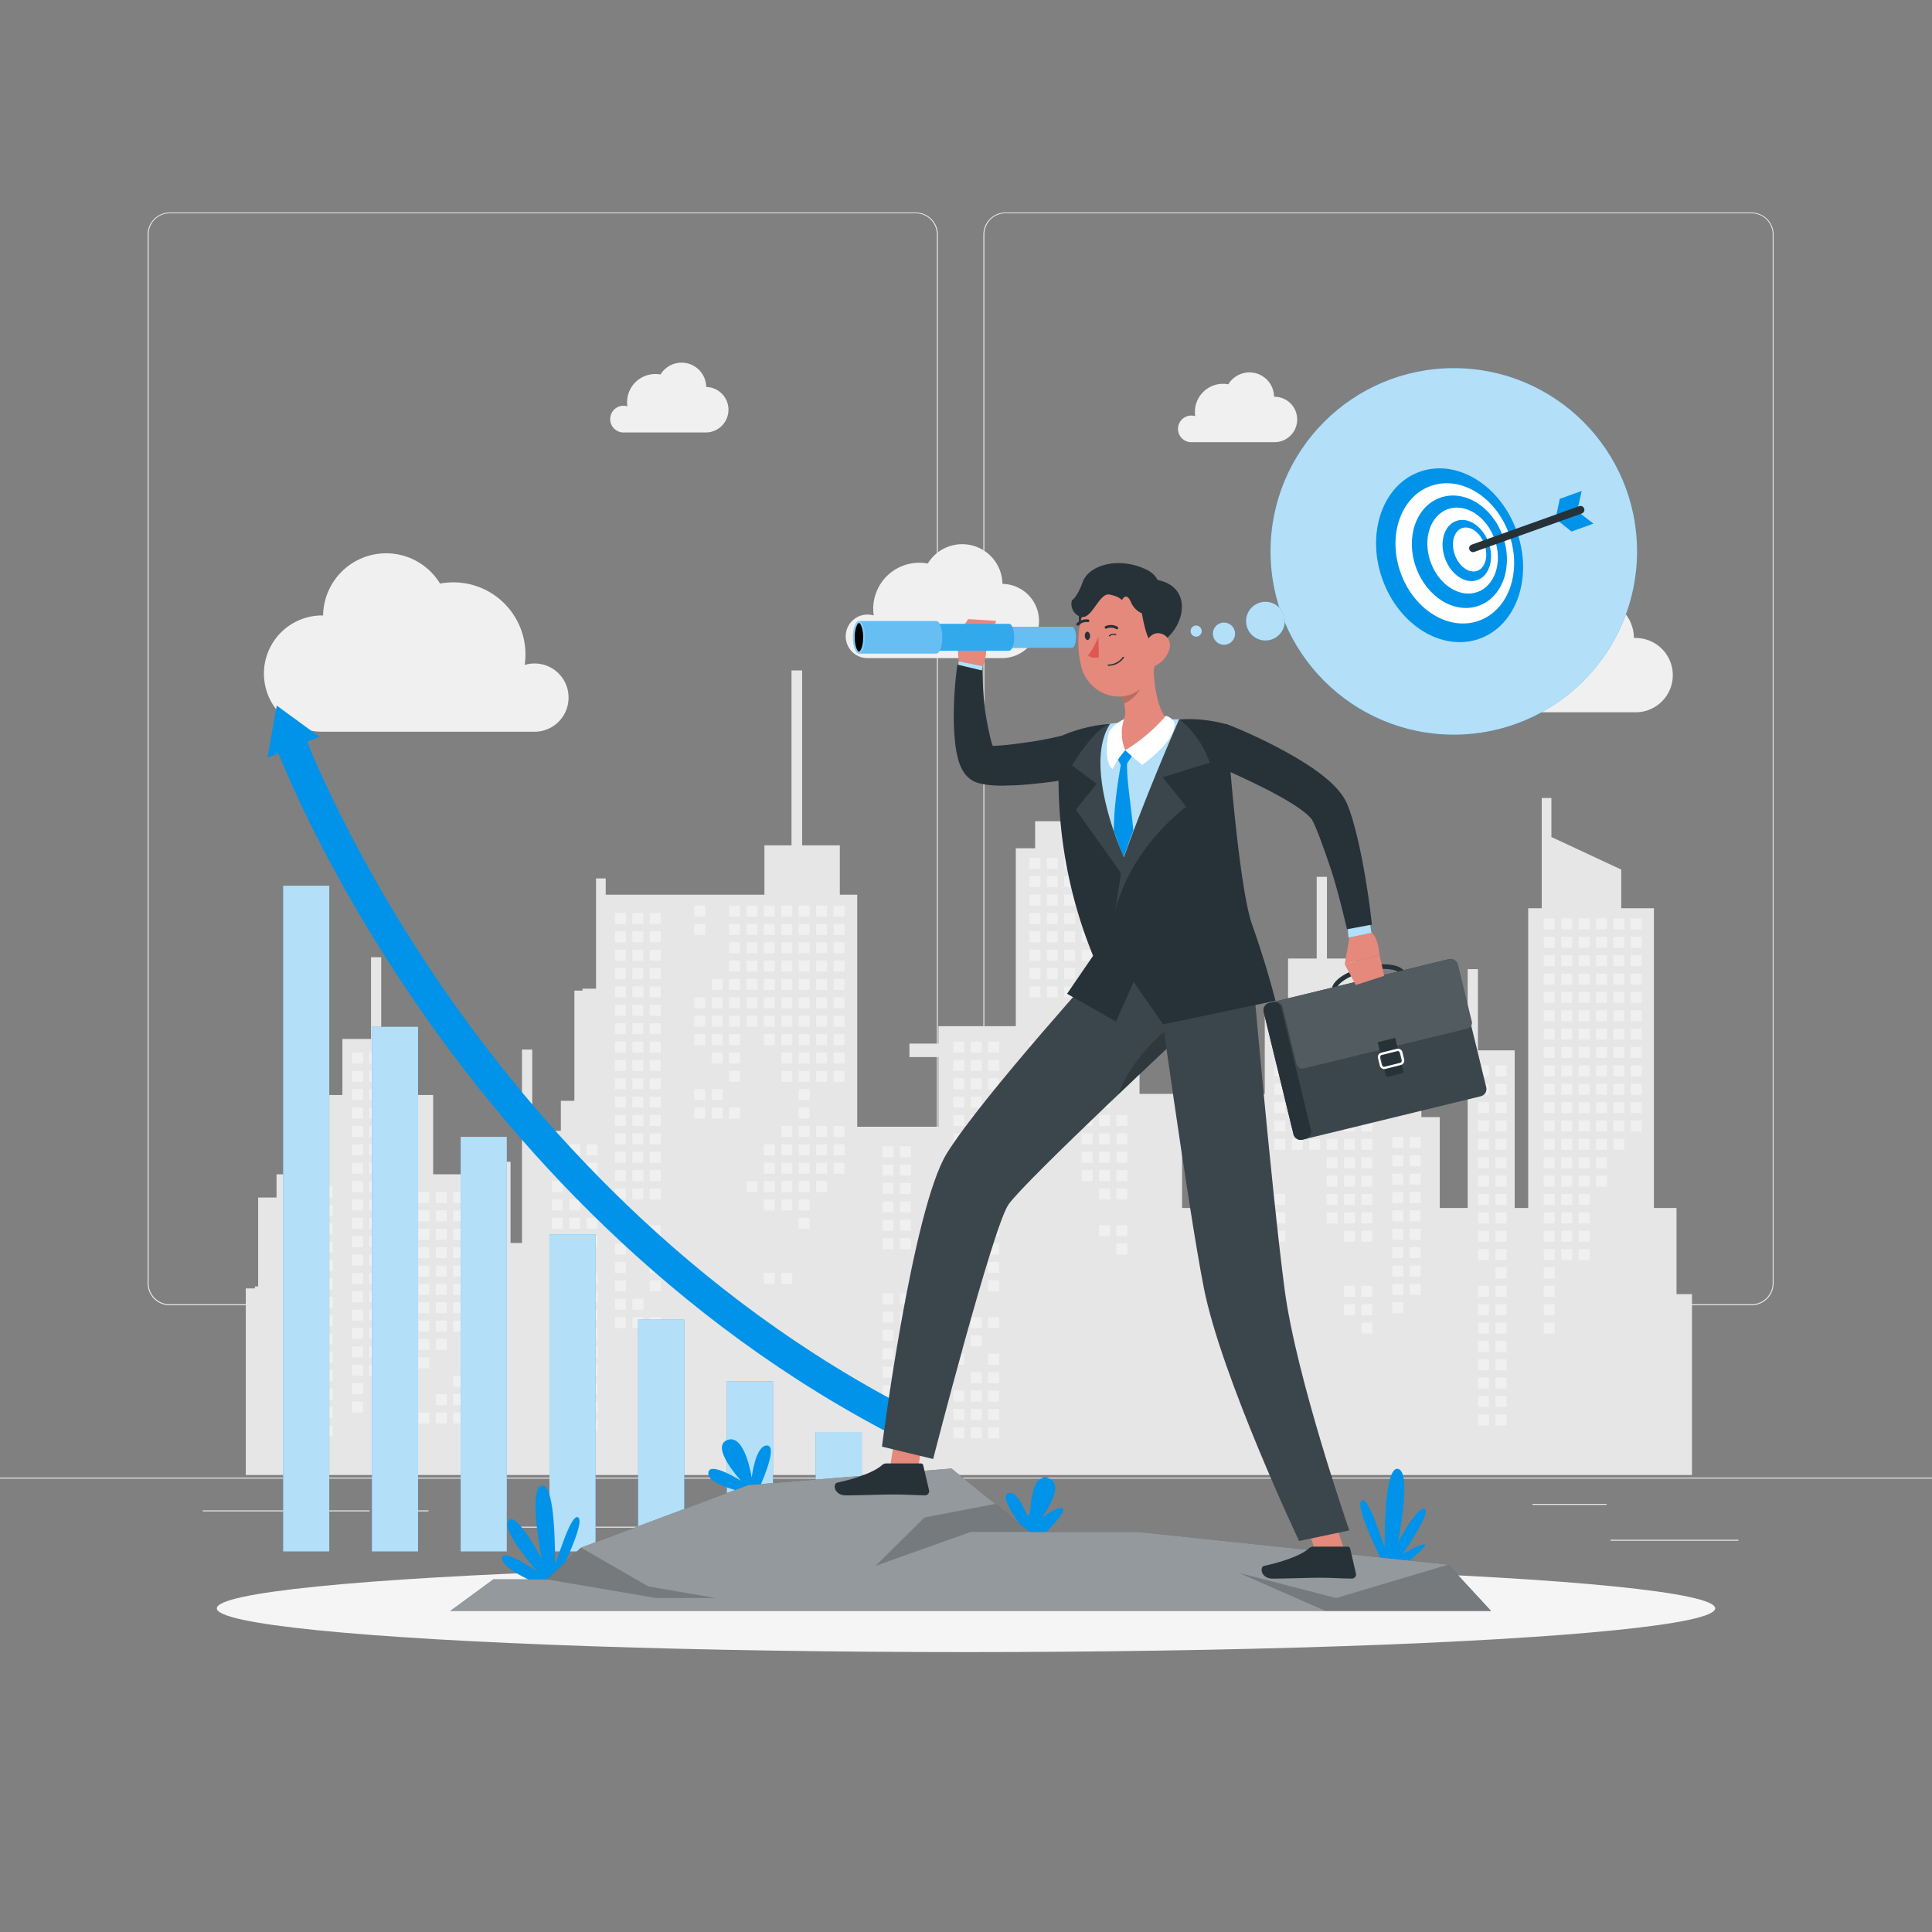 <svg xmlns="http://www.w3.org/2000/svg" viewBox="0 0 500 500"><rect x="0" y="0" width="500" height="500" fill="#808080" stroke="none"/><g id="freepik--background-complete--inject-5"><rect y="382.4" width="500" height="0.25" style="fill:#ebebeb"></rect><rect x="416.78" y="398.49" width="33.12" height="0.25" style="fill:#ebebeb"></rect><rect x="322.53" y="401.21" width="8.69" height="0.25" style="fill:#ebebeb"></rect><rect x="396.59" y="389.21" width="19.19" height="0.25" style="fill:#ebebeb"></rect><rect x="52.46" y="390.89" width="43.19" height="0.25" style="fill:#ebebeb"></rect><rect x="104.56" y="390.89" width="6.33" height="0.25" style="fill:#ebebeb"></rect><rect x="131.47" y="395.11" width="93.68" height="0.25" style="fill:#ebebeb"></rect><path d="M237,337.8H43.91a5.71,5.71,0,0,1-5.7-5.71V60.66A5.71,5.71,0,0,1,43.91,55H237a5.71,5.71,0,0,1,5.71,5.71V332.09A5.71,5.71,0,0,1,237,337.8ZM43.91,55.2a5.46,5.46,0,0,0-5.45,5.46V332.09a5.46,5.46,0,0,0,5.45,5.46H237a5.47,5.47,0,0,0,5.46-5.46V60.66A5.47,5.47,0,0,0,237,55.2Z" style="fill:#ebebeb"></path><path d="M453.31,337.8H260.21a5.72,5.72,0,0,1-5.71-5.71V60.66A5.72,5.72,0,0,1,260.21,55h193.1A5.71,5.71,0,0,1,459,60.66V332.09A5.71,5.71,0,0,1,453.31,337.8ZM260.21,55.2a5.47,5.47,0,0,0-5.46,5.46V332.09a5.47,5.47,0,0,0,5.46,5.46h193.1a5.47,5.47,0,0,0,5.46-5.46V60.66a5.47,5.47,0,0,0-5.46-5.46Z" style="fill:#ebebeb"></path><polygon points="437.88 381.74 437.88 334.92 433.88 334.92 433.88 312.62 428.03 312.62 428.03 235.05 419.57 235.05 419.57 225.04 401.5 216.62 401.5 206.52 399 206.52 399 235.05 395.5 235.05 395.5 312.62 392 312.62 392 271.83 382.49 271.83 382.49 250.81 379.83 250.81 379.83 312.62 372.61 312.62 372.61 289.1 367.86 289.1 367.86 283.09 356.85 283.09 356.85 262.57 350.82 262.57 350.82 248.06 343.41 248.06 343.41 226.92 340.76 226.92 340.76 248.06 333.35 248.06 333.35 262.57 327.32 262.57 327.32 283.09 316.31 283.09 316.31 289.1 311.56 289.1 311.56 312.62 305.92 312.62 305.92 283.09 294.91 283.09 294.91 219.53 291.41 219.53 291.41 212.53 267.89 212.53 267.89 219.53 262.89 219.53 262.89 265.57 242.87 265.57 242.87 270.08 235.36 270.08 235.36 273.58 242.87 273.58 242.87 291.6 221.85 291.6 221.85 231.55 217.35 231.55 217.35 218.78 207.59 218.78 207.59 173.5 204.84 173.5 204.84 218.78 197.83 218.78 197.83 231.55 156.76 231.55 156.76 227.34 154.25 227.34 154.25 255.87 150.75 255.87 150.75 256.37 148.65 256.37 148.65 284.89 145.15 284.89 145.15 292.65 137.74 292.65 137.74 271.63 135.09 271.63 135.09 321.68 132.13 321.68 132.13 300.66 129.48 300.66 129.48 333.44 127.87 333.44 127.87 309.92 123.11 309.92 123.11 303.91 112.1 303.91 112.1 283.39 106.07 283.39 106.07 268.88 98.66 268.88 98.66 247.74 96.02 247.74 96.02 268.88 88.61 268.88 88.61 283.39 82.58 283.39 82.58 303.91 71.57 303.91 71.57 309.92 66.81 309.92 66.81 332.94 65.96 332.94 65.96 333.44 63.61 333.44 63.61 381.74 437.88 381.74" style="fill:#e6e6e6"></polygon><rect x="179.67" y="234.35" width="2.84" height="2.84" style="fill:#f0f0f0"></rect><rect x="179.67" y="239.11" width="2.84" height="2.84" style="fill:#f0f0f0"></rect><rect x="179.67" y="258.12" width="2.84" height="2.84" style="fill:#f0f0f0"></rect><rect x="179.67" y="262.88" width="2.84" height="2.84" style="fill:#f0f0f0"></rect><rect x="179.67" y="267.63" width="2.84" height="2.84" style="fill:#f0f0f0"></rect><rect x="179.67" y="281.89" width="2.84" height="2.84" style="fill:#f0f0f0"></rect><rect x="179.67" y="286.65" width="2.84" height="2.84" style="fill:#f0f0f0"></rect><rect x="184.18" y="253.37" width="2.84" height="2.84" style="fill:#f0f0f0"></rect><rect x="184.18" y="258.12" width="2.84" height="2.84" style="fill:#f0f0f0"></rect><rect x="184.18" y="262.88" width="2.84" height="2.84" style="fill:#f0f0f0"></rect><rect x="184.18" y="267.63" width="2.84" height="2.84" style="fill:#f0f0f0"></rect><rect x="184.18" y="272.38" width="2.84" height="2.84" style="fill:#f0f0f0"></rect><rect x="184.18" y="281.89" width="2.84" height="2.84" style="fill:#f0f0f0"></rect><rect x="184.18" y="286.65" width="2.84" height="2.84" style="fill:#f0f0f0"></rect><rect x="188.68" y="234.35" width="2.84" height="2.84" style="fill:#f0f0f0"></rect><rect x="188.68" y="239.11" width="2.84" height="2.84" style="fill:#f0f0f0"></rect><rect x="188.68" y="243.86" width="2.84" height="2.84" style="fill:#f0f0f0"></rect><rect x="188.68" y="248.61" width="2.84" height="2.84" style="fill:#f0f0f0"></rect><rect x="188.68" y="253.37" width="2.84" height="2.84" style="fill:#f0f0f0"></rect><rect x="188.68" y="258.12" width="2.84" height="2.84" style="fill:#f0f0f0"></rect><rect x="188.68" y="262.88" width="2.84" height="2.84" style="fill:#f0f0f0"></rect><rect x="188.68" y="267.63" width="2.84" height="2.84" style="fill:#f0f0f0"></rect><rect x="188.68" y="272.38" width="2.84" height="2.84" style="fill:#f0f0f0"></rect><rect x="188.68" y="277.14" width="2.84" height="2.84" style="fill:#f0f0f0"></rect><rect x="188.68" y="286.65" width="2.84" height="2.84" style="fill:#f0f0f0"></rect><rect x="193.19" y="234.35" width="2.84" height="2.84" style="fill:#f0f0f0"></rect><rect x="193.19" y="239.11" width="2.84" height="2.84" style="fill:#f0f0f0"></rect><rect x="193.19" y="243.86" width="2.84" height="2.84" style="fill:#f0f0f0"></rect><rect x="193.19" y="248.61" width="2.84" height="2.84" style="fill:#f0f0f0"></rect><rect x="193.19" y="253.37" width="2.84" height="2.84" style="fill:#f0f0f0"></rect><rect x="193.19" y="258.12" width="2.84" height="2.84" style="fill:#f0f0f0"></rect><rect x="193.19" y="262.88" width="2.84" height="2.84" style="fill:#f0f0f0"></rect><rect x="193.19" y="305.66" width="2.84" height="2.84" style="fill:#f0f0f0"></rect><rect x="197.69" y="234.35" width="2.84" height="2.84" style="fill:#f0f0f0"></rect><rect x="197.69" y="239.11" width="2.84" height="2.84" style="fill:#f0f0f0"></rect><rect x="197.69" y="243.86" width="2.84" height="2.84" style="fill:#f0f0f0"></rect><rect x="197.69" y="248.61" width="2.84" height="2.84" style="fill:#f0f0f0"></rect><rect x="197.69" y="253.37" width="2.84" height="2.84" style="fill:#f0f0f0"></rect><rect x="197.69" y="258.12" width="2.84" height="2.84" style="fill:#f0f0f0"></rect><rect x="197.69" y="262.88" width="2.84" height="2.84" style="fill:#f0f0f0"></rect><rect x="197.69" y="267.63" width="2.84" height="2.84" style="fill:#f0f0f0"></rect><rect x="197.69" y="296.15" width="2.84" height="2.84" style="fill:#f0f0f0"></rect><rect x="197.69" y="300.91" width="2.84" height="2.84" style="fill:#f0f0f0"></rect><rect x="197.69" y="305.66" width="2.84" height="2.84" style="fill:#f0f0f0"></rect><rect x="197.69" y="310.42" width="2.84" height="2.84" style="fill:#f0f0f0"></rect><rect x="197.69" y="329.43" width="2.84" height="2.84" style="fill:#f0f0f0"></rect><rect x="202.19" y="234.35" width="2.84" height="2.84" style="fill:#f0f0f0"></rect><rect x="202.19" y="239.11" width="2.84" height="2.84" style="fill:#f0f0f0"></rect><rect x="202.19" y="243.86" width="2.84" height="2.84" style="fill:#f0f0f0"></rect><rect x="202.19" y="248.61" width="2.84" height="2.84" style="fill:#f0f0f0"></rect><rect x="202.19" y="253.37" width="2.84" height="2.84" style="fill:#f0f0f0"></rect><rect x="202.19" y="258.12" width="2.84" height="2.84" style="fill:#f0f0f0"></rect><rect x="202.19" y="262.88" width="2.84" height="2.84" style="fill:#f0f0f0"></rect><rect x="202.19" y="267.63" width="2.84" height="2.84" style="fill:#f0f0f0"></rect><rect x="202.19" y="272.38" width="2.84" height="2.84" style="fill:#f0f0f0"></rect><rect x="202.19" y="277.14" width="2.84" height="2.84" style="fill:#f0f0f0"></rect><rect x="202.19" y="291.4" width="2.84" height="2.84" style="fill:#f0f0f0"></rect><rect x="202.19" y="296.15" width="2.84" height="2.84" style="fill:#f0f0f0"></rect><rect x="202.19" y="300.91" width="2.84" height="2.84" style="fill:#f0f0f0"></rect><rect x="202.19" y="305.66" width="2.84" height="2.84" style="fill:#f0f0f0"></rect><rect x="202.19" y="310.42" width="2.84" height="2.84" style="fill:#f0f0f0"></rect><rect x="202.19" y="329.43" width="2.84" height="2.84" style="fill:#f0f0f0"></rect><rect x="206.7" y="234.35" width="2.84" height="2.84" style="fill:#f0f0f0"></rect><rect x="206.7" y="239.11" width="2.84" height="2.84" style="fill:#f0f0f0"></rect><rect x="206.7" y="243.86" width="2.84" height="2.84" style="fill:#f0f0f0"></rect><rect x="206.7" y="248.61" width="2.84" height="2.84" style="fill:#f0f0f0"></rect><rect x="206.7" y="253.37" width="2.84" height="2.84" style="fill:#f0f0f0"></rect><rect x="206.7" y="258.12" width="2.84" height="2.84" style="fill:#f0f0f0"></rect><rect x="206.7" y="262.88" width="2.84" height="2.84" style="fill:#f0f0f0"></rect><rect x="206.7" y="267.63" width="2.84" height="2.84" style="fill:#f0f0f0"></rect><rect x="206.7" y="272.38" width="2.84" height="2.84" style="fill:#f0f0f0"></rect><rect x="206.7" y="277.14" width="2.84" height="2.84" style="fill:#f0f0f0"></rect><rect x="206.7" y="281.89" width="2.84" height="2.84" style="fill:#f0f0f0"></rect><rect x="206.7" y="286.65" width="2.84" height="2.84" style="fill:#f0f0f0"></rect><rect x="206.7" y="291.4" width="2.84" height="2.84" style="fill:#f0f0f0"></rect><rect x="206.7" y="296.15" width="2.84" height="2.84" style="fill:#f0f0f0"></rect><rect x="206.7" y="300.91" width="2.84" height="2.84" style="fill:#f0f0f0"></rect><rect x="206.7" y="305.66" width="2.84" height="2.84" style="fill:#f0f0f0"></rect><rect x="206.7" y="310.42" width="2.84" height="2.84" style="fill:#f0f0f0"></rect><rect x="206.7" y="315.17" width="2.84" height="2.84" style="fill:#f0f0f0"></rect><rect x="211.2" y="234.35" width="2.84" height="2.84" style="fill:#f0f0f0"></rect><rect x="211.2" y="239.11" width="2.84" height="2.84" style="fill:#f0f0f0"></rect><rect x="211.2" y="243.86" width="2.84" height="2.84" style="fill:#f0f0f0"></rect><rect x="211.2" y="248.61" width="2.84" height="2.84" style="fill:#f0f0f0"></rect><rect x="211.2" y="253.37" width="2.84" height="2.84" style="fill:#f0f0f0"></rect><rect x="211.2" y="258.12" width="2.84" height="2.84" style="fill:#f0f0f0"></rect><rect x="211.2" y="262.88" width="2.84" height="2.84" style="fill:#f0f0f0"></rect><rect x="211.2" y="267.63" width="2.84" height="2.84" style="fill:#f0f0f0"></rect><rect x="211.2" y="272.38" width="2.84" height="2.84" style="fill:#f0f0f0"></rect><rect x="211.2" y="277.14" width="2.84" height="2.84" style="fill:#f0f0f0"></rect><rect x="211.2" y="291.4" width="2.84" height="2.84" style="fill:#f0f0f0"></rect><rect x="211.2" y="296.15" width="2.84" height="2.84" style="fill:#f0f0f0"></rect><rect x="211.2" y="300.91" width="2.84" height="2.84" style="fill:#f0f0f0"></rect><rect x="211.2" y="305.66" width="2.84" height="2.84" style="fill:#f0f0f0"></rect><rect x="215.71" y="234.35" width="2.84" height="2.84" style="fill:#f0f0f0"></rect><rect x="215.71" y="239.11" width="2.84" height="2.84" style="fill:#f0f0f0"></rect><rect x="215.71" y="243.86" width="2.84" height="2.84" style="fill:#f0f0f0"></rect><rect x="215.71" y="248.61" width="2.84" height="2.84" style="fill:#f0f0f0"></rect><rect x="215.71" y="253.37" width="2.84" height="2.84" style="fill:#f0f0f0"></rect><rect x="215.71" y="258.12" width="2.84" height="2.84" style="fill:#f0f0f0"></rect><rect x="215.71" y="262.88" width="2.84" height="2.84" style="fill:#f0f0f0"></rect><rect x="215.71" y="267.63" width="2.84" height="2.84" style="fill:#f0f0f0"></rect><rect x="215.71" y="272.38" width="2.84" height="2.84" style="fill:#f0f0f0"></rect><rect x="215.71" y="277.14" width="2.84" height="2.84" style="fill:#f0f0f0"></rect><rect x="215.71" y="291.4" width="2.84" height="2.84" style="fill:#f0f0f0"></rect><rect x="215.71" y="296.15" width="2.84" height="2.84" style="fill:#f0f0f0"></rect><rect x="215.71" y="300.91" width="2.84" height="2.84" style="fill:#f0f0f0"></rect><rect x="266.42" y="222.01" width="2.84" height="2.84" style="fill:#f0f0f0"></rect><rect x="266.42" y="226.76" width="2.84" height="2.84" style="fill:#f0f0f0"></rect><rect x="266.42" y="231.52" width="2.84" height="2.84" style="fill:#f0f0f0"></rect><rect x="266.42" y="236.27" width="2.84" height="2.84" style="fill:#f0f0f0"></rect><rect x="266.42" y="241.02" width="2.84" height="2.84" style="fill:#f0f0f0"></rect><rect x="266.42" y="245.78" width="2.84" height="2.84" style="fill:#f0f0f0"></rect><rect x="266.42" y="250.53" width="2.84" height="2.84" style="fill:#f0f0f0"></rect><rect x="266.42" y="255.29" width="2.84" height="2.84" style="fill:#f0f0f0"></rect><rect x="266.42" y="269.55" width="2.84" height="2.84" style="fill:#f0f0f0"></rect><rect x="266.42" y="274.3" width="2.84" height="2.84" style="fill:#f0f0f0"></rect><rect x="270.92" y="222.01" width="2.84" height="2.84" style="fill:#f0f0f0"></rect><rect x="270.92" y="226.76" width="2.84" height="2.84" style="fill:#f0f0f0"></rect><rect x="270.92" y="231.52" width="2.84" height="2.84" style="fill:#f0f0f0"></rect><rect x="270.92" y="236.27" width="2.84" height="2.84" style="fill:#f0f0f0"></rect><rect x="270.92" y="241.02" width="2.84" height="2.84" style="fill:#f0f0f0"></rect><rect x="270.92" y="245.78" width="2.84" height="2.84" style="fill:#f0f0f0"></rect><rect x="270.92" y="250.53" width="2.84" height="2.84" style="fill:#f0f0f0"></rect><rect x="270.92" y="255.29" width="2.84" height="2.84" style="fill:#f0f0f0"></rect><rect x="270.92" y="274.3" width="2.84" height="2.84" style="fill:#f0f0f0"></rect><rect x="275.42" y="222.01" width="2.84" height="2.84" style="fill:#f0f0f0"></rect><rect x="275.42" y="226.76" width="2.84" height="2.84" style="fill:#f0f0f0"></rect><rect x="275.42" y="231.52" width="2.84" height="2.84" style="fill:#f0f0f0"></rect><rect x="275.42" y="236.27" width="2.84" height="2.84" style="fill:#f0f0f0"></rect><rect x="275.42" y="241.02" width="2.84" height="2.84" style="fill:#f0f0f0"></rect><rect x="275.42" y="245.78" width="2.84" height="2.84" style="fill:#f0f0f0"></rect><rect x="275.42" y="250.53" width="2.84" height="2.84" style="fill:#f0f0f0"></rect><rect x="275.42" y="255.29" width="2.84" height="2.84" style="fill:#f0f0f0"></rect><rect x="279.93" y="222.01" width="2.84" height="2.84" style="fill:#f0f0f0"></rect><rect x="279.93" y="226.76" width="2.84" height="2.84" style="fill:#f0f0f0"></rect><rect x="279.93" y="231.52" width="2.84" height="2.84" style="fill:#f0f0f0"></rect><rect x="279.93" y="236.27" width="2.84" height="2.84" style="fill:#f0f0f0"></rect><rect x="279.93" y="241.02" width="2.84" height="2.84" style="fill:#f0f0f0"></rect><rect x="279.93" y="245.78" width="2.84" height="2.84" style="fill:#f0f0f0"></rect><rect x="279.93" y="255.29" width="2.84" height="2.84" style="fill:#f0f0f0"></rect><rect x="279.93" y="260.04" width="2.84" height="2.84" style="fill:#f0f0f0"></rect><rect x="279.93" y="274.3" width="2.84" height="2.84" style="fill:#f0f0f0"></rect><rect x="279.93" y="279.06" width="2.84" height="2.84" style="fill:#f0f0f0"></rect><rect x="279.93" y="283.81" width="2.84" height="2.84" style="fill:#f0f0f0"></rect><rect x="279.93" y="288.56" width="2.84" height="2.84" style="fill:#f0f0f0"></rect><rect x="279.93" y="293.32" width="2.84" height="2.84" style="fill:#f0f0f0"></rect><rect x="279.93" y="298.07" width="2.84" height="2.84" style="fill:#f0f0f0"></rect><rect x="279.93" y="302.83" width="2.84" height="2.84" style="fill:#f0f0f0"></rect><rect x="284.43" y="222.01" width="2.84" height="2.84" style="fill:#f0f0f0"></rect><rect x="284.43" y="226.76" width="2.84" height="2.84" style="fill:#f0f0f0"></rect><rect x="284.43" y="231.52" width="2.84" height="2.84" style="fill:#f0f0f0"></rect><rect x="284.43" y="236.27" width="2.84" height="2.84" style="fill:#f0f0f0"></rect><rect x="284.43" y="241.02" width="2.84" height="2.84" style="fill:#f0f0f0"></rect><rect x="284.43" y="245.78" width="2.84" height="2.84" style="fill:#f0f0f0"></rect><rect x="284.43" y="260.04" width="2.84" height="2.84" style="fill:#f0f0f0"></rect><rect x="284.43" y="264.79" width="2.84" height="2.84" style="fill:#f0f0f0"></rect><rect x="284.43" y="269.55" width="2.84" height="2.84" style="fill:#f0f0f0"></rect><rect x="284.43" y="274.3" width="2.84" height="2.84" style="fill:#f0f0f0"></rect><rect x="284.43" y="279.06" width="2.84" height="2.84" style="fill:#f0f0f0"></rect><rect x="284.43" y="283.81" width="2.84" height="2.84" style="fill:#f0f0f0"></rect><rect x="284.43" y="288.56" width="2.84" height="2.84" style="fill:#f0f0f0"></rect><rect x="284.43" y="293.32" width="2.84" height="2.84" style="fill:#f0f0f0"></rect><rect x="284.43" y="298.07" width="2.84" height="2.84" style="fill:#f0f0f0"></rect><rect x="284.43" y="302.83" width="2.84" height="2.84" style="fill:#f0f0f0"></rect><rect x="284.43" y="307.58" width="2.84" height="2.84" style="fill:#f0f0f0"></rect><rect x="284.43" y="317.09" width="2.84" height="2.84" style="fill:#f0f0f0"></rect><rect x="288.93" y="222.01" width="2.84" height="2.84" style="fill:#f0f0f0"></rect><rect x="288.93" y="226.76" width="2.84" height="2.84" style="fill:#f0f0f0"></rect><rect x="288.93" y="231.52" width="2.84" height="2.84" style="fill:#f0f0f0"></rect><rect x="288.93" y="236.27" width="2.84" height="2.84" style="fill:#f0f0f0"></rect><rect x="288.93" y="241.02" width="2.84" height="2.84" style="fill:#f0f0f0"></rect><rect x="288.93" y="245.78" width="2.84" height="2.84" style="fill:#f0f0f0"></rect><rect x="288.93" y="260.04" width="2.84" height="2.84" style="fill:#f0f0f0"></rect><rect x="288.93" y="264.79" width="2.84" height="2.84" style="fill:#f0f0f0"></rect><rect x="288.93" y="269.55" width="2.84" height="2.84" style="fill:#f0f0f0"></rect><rect x="288.93" y="274.3" width="2.84" height="2.84" style="fill:#f0f0f0"></rect><rect x="288.93" y="288.56" width="2.84" height="2.84" style="fill:#f0f0f0"></rect><rect x="288.93" y="293.32" width="2.84" height="2.84" style="fill:#f0f0f0"></rect><rect x="288.93" y="298.07" width="2.84" height="2.84" style="fill:#f0f0f0"></rect><rect x="288.93" y="302.83" width="2.84" height="2.84" style="fill:#f0f0f0"></rect><rect x="288.93" y="307.58" width="2.84" height="2.84" style="fill:#f0f0f0"></rect><rect x="288.93" y="317.09" width="2.84" height="2.84" style="fill:#f0f0f0"></rect><rect x="288.93" y="321.84" width="2.84" height="2.84" style="fill:#f0f0f0"></rect><rect x="329.8" y="266.21" width="2.84" height="2.84" style="fill:#f0f0f0"></rect><rect x="329.8" y="270.97" width="2.84" height="2.84" style="fill:#f0f0f0"></rect><rect x="329.8" y="275.72" width="2.84" height="2.84" style="fill:#f0f0f0"></rect><rect x="329.8" y="280.47" width="2.84" height="2.84" style="fill:#f0f0f0"></rect><rect x="329.8" y="285.23" width="2.84" height="2.84" style="fill:#f0f0f0"></rect><rect x="329.8" y="289.98" width="2.84" height="2.84" style="fill:#f0f0f0"></rect><rect x="329.8" y="294.74" width="2.84" height="2.84" style="fill:#f0f0f0"></rect><rect x="329.8" y="309" width="2.84" height="2.84" style="fill:#f0f0f0"></rect><rect x="329.8" y="313.75" width="2.84" height="2.84" style="fill:#f0f0f0"></rect><rect x="329.8" y="318.51" width="2.84" height="2.84" style="fill:#f0f0f0"></rect><rect x="334.31" y="266.21" width="2.84" height="2.84" style="fill:#f0f0f0"></rect><rect x="334.31" y="270.97" width="2.84" height="2.84" style="fill:#f0f0f0"></rect><rect x="334.31" y="275.72" width="2.84" height="2.84" style="fill:#f0f0f0"></rect><rect x="334.31" y="280.47" width="2.84" height="2.84" style="fill:#f0f0f0"></rect><rect x="334.31" y="285.23" width="2.84" height="2.84" style="fill:#f0f0f0"></rect><rect x="334.31" y="289.98" width="2.84" height="2.84" style="fill:#f0f0f0"></rect><rect x="334.31" y="294.74" width="2.84" height="2.84" style="fill:#f0f0f0"></rect><rect x="338.81" y="266.21" width="2.84" height="2.84" style="fill:#f0f0f0"></rect><rect x="338.81" y="270.97" width="2.84" height="2.84" style="fill:#f0f0f0"></rect><rect x="338.81" y="275.72" width="2.84" height="2.84" style="fill:#f0f0f0"></rect><rect x="338.81" y="280.47" width="2.84" height="2.84" style="fill:#f0f0f0"></rect><rect x="338.81" y="285.23" width="2.84" height="2.84" style="fill:#f0f0f0"></rect><rect x="338.81" y="289.98" width="2.84" height="2.84" style="fill:#f0f0f0"></rect><rect x="338.81" y="294.74" width="2.84" height="2.84" style="fill:#f0f0f0"></rect><rect x="343.31" y="266.21" width="2.84" height="2.84" style="fill:#f0f0f0"></rect><rect x="343.31" y="270.97" width="2.84" height="2.84" style="fill:#f0f0f0"></rect><rect x="343.31" y="275.72" width="2.84" height="2.84" style="fill:#f0f0f0"></rect><rect x="343.31" y="280.47" width="2.84" height="2.84" style="fill:#f0f0f0"></rect><rect x="343.31" y="285.23" width="2.84" height="2.84" style="fill:#f0f0f0"></rect><rect x="343.31" y="289.98" width="2.84" height="2.84" style="fill:#f0f0f0"></rect><rect x="343.31" y="294.74" width="2.84" height="2.84" style="fill:#f0f0f0"></rect><rect x="343.31" y="299.49" width="2.84" height="2.84" style="fill:#f0f0f0"></rect><rect x="343.31" y="304.24" width="2.84" height="2.84" style="fill:#f0f0f0"></rect><rect x="343.31" y="309" width="2.84" height="2.84" style="fill:#f0f0f0"></rect><rect x="343.31" y="313.75" width="2.84" height="2.84" style="fill:#f0f0f0"></rect><rect x="347.82" y="266.21" width="2.84" height="2.84" style="fill:#f0f0f0"></rect><rect x="347.82" y="270.97" width="2.84" height="2.84" style="fill:#f0f0f0"></rect><rect x="347.82" y="275.72" width="2.84" height="2.84" style="fill:#f0f0f0"></rect><rect x="347.82" y="280.47" width="2.84" height="2.84" style="fill:#f0f0f0"></rect><rect x="347.82" y="285.23" width="2.84" height="2.84" style="fill:#f0f0f0"></rect><rect x="347.82" y="289.98" width="2.84" height="2.84" style="fill:#f0f0f0"></rect><rect x="347.82" y="294.74" width="2.84" height="2.84" style="fill:#f0f0f0"></rect><rect x="347.82" y="299.49" width="2.84" height="2.84" style="fill:#f0f0f0"></rect><rect x="347.82" y="304.24" width="2.84" height="2.84" style="fill:#f0f0f0"></rect><rect x="347.82" y="309" width="2.84" height="2.84" style="fill:#f0f0f0"></rect><rect x="347.82" y="313.75" width="2.84" height="2.84" style="fill:#f0f0f0"></rect><rect x="347.82" y="318.51" width="2.84" height="2.84" style="fill:#f0f0f0"></rect><rect x="347.82" y="332.77" width="2.84" height="2.84" style="fill:#f0f0f0"></rect><rect x="347.82" y="337.52" width="2.84" height="2.84" style="fill:#f0f0f0"></rect><rect x="352.32" y="266.21" width="2.84" height="2.84" style="fill:#f0f0f0"></rect><rect x="352.32" y="270.97" width="2.84" height="2.84" style="fill:#f0f0f0"></rect><rect x="352.32" y="275.72" width="2.84" height="2.84" style="fill:#f0f0f0"></rect><rect x="352.32" y="289.98" width="2.84" height="2.84" style="fill:#f0f0f0"></rect><rect x="352.32" y="294.74" width="2.84" height="2.84" style="fill:#f0f0f0"></rect><rect x="352.32" y="299.49" width="2.84" height="2.84" style="fill:#f0f0f0"></rect><rect x="352.32" y="304.24" width="2.84" height="2.84" style="fill:#f0f0f0"></rect><rect x="352.32" y="309" width="2.84" height="2.84" style="fill:#f0f0f0"></rect><rect x="352.32" y="313.75" width="2.84" height="2.84" style="fill:#f0f0f0"></rect><rect x="352.32" y="318.51" width="2.84" height="2.84" style="fill:#f0f0f0"></rect><rect x="352.32" y="332.77" width="2.84" height="2.84" style="fill:#f0f0f0"></rect><rect x="352.32" y="337.52" width="2.84" height="2.84" style="fill:#f0f0f0"></rect><rect x="352.32" y="342.28" width="2.84" height="2.84" style="fill:#f0f0f0"></rect><rect x="399.53" y="237.69" width="2.84" height="2.84" style="fill:#f0f0f0"></rect><rect x="399.53" y="242.44" width="2.84" height="2.84" style="fill:#f0f0f0"></rect><rect x="399.53" y="247.2" width="2.84" height="2.84" style="fill:#f0f0f0"></rect><rect x="399.53" y="251.95" width="2.84" height="2.84" style="fill:#f0f0f0"></rect><rect x="399.53" y="256.7" width="2.84" height="2.84" style="fill:#f0f0f0"></rect><rect x="399.53" y="261.46" width="2.84" height="2.84" style="fill:#f0f0f0"></rect><rect x="399.53" y="266.21" width="2.84" height="2.84" style="fill:#f0f0f0"></rect><rect x="399.53" y="270.97" width="2.84" height="2.84" style="fill:#f0f0f0"></rect><rect x="399.53" y="275.72" width="2.84" height="2.84" style="fill:#f0f0f0"></rect><rect x="399.53" y="280.47" width="2.84" height="2.84" style="fill:#f0f0f0"></rect><rect x="399.53" y="285.23" width="2.84" height="2.84" style="fill:#f0f0f0"></rect><rect x="399.53" y="289.98" width="2.84" height="2.84" style="fill:#f0f0f0"></rect><rect x="399.53" y="294.74" width="2.84" height="2.84" style="fill:#f0f0f0"></rect><rect x="399.53" y="299.49" width="2.84" height="2.84" style="fill:#f0f0f0"></rect><rect x="399.53" y="304.24" width="2.84" height="2.84" style="fill:#f0f0f0"></rect><rect x="399.53" y="309" width="2.84" height="2.84" style="fill:#f0f0f0"></rect><rect x="399.53" y="313.75" width="2.84" height="2.84" style="fill:#f0f0f0"></rect><rect x="399.53" y="318.51" width="2.84" height="2.84" style="fill:#f0f0f0"></rect><rect x="399.53" y="323.26" width="2.84" height="2.84" style="fill:#f0f0f0"></rect><rect x="399.53" y="328.01" width="2.84" height="2.84" style="fill:#f0f0f0"></rect><rect x="399.53" y="332.77" width="2.84" height="2.84" style="fill:#f0f0f0"></rect><rect x="399.53" y="337.52" width="2.84" height="2.84" style="fill:#f0f0f0"></rect><rect x="399.53" y="342.28" width="2.84" height="2.84" style="fill:#f0f0f0"></rect><rect x="404.03" y="237.69" width="2.84" height="2.84" style="fill:#f0f0f0"></rect><rect x="404.03" y="242.44" width="2.84" height="2.84" style="fill:#f0f0f0"></rect><rect x="404.03" y="247.2" width="2.84" height="2.84" style="fill:#f0f0f0"></rect><rect x="404.03" y="251.95" width="2.84" height="2.84" style="fill:#f0f0f0"></rect><rect x="404.03" y="256.7" width="2.84" height="2.84" style="fill:#f0f0f0"></rect><rect x="404.03" y="261.46" width="2.84" height="2.84" style="fill:#f0f0f0"></rect><rect x="404.03" y="266.21" width="2.84" height="2.84" style="fill:#f0f0f0"></rect><rect x="404.03" y="270.97" width="2.84" height="2.84" style="fill:#f0f0f0"></rect><rect x="404.03" y="275.72" width="2.84" height="2.84" style="fill:#f0f0f0"></rect><rect x="404.03" y="280.47" width="2.84" height="2.84" style="fill:#f0f0f0"></rect><rect x="404.03" y="285.23" width="2.84" height="2.84" style="fill:#f0f0f0"></rect><rect x="404.03" y="289.98" width="2.84" height="2.84" style="fill:#f0f0f0"></rect><rect x="404.03" y="294.74" width="2.84" height="2.84" style="fill:#f0f0f0"></rect><rect x="404.03" y="299.49" width="2.84" height="2.84" style="fill:#f0f0f0"></rect><rect x="404.03" y="304.24" width="2.84" height="2.84" style="fill:#f0f0f0"></rect><rect x="404.03" y="309" width="2.84" height="2.84" style="fill:#f0f0f0"></rect><rect x="404.03" y="313.75" width="2.84" height="2.84" style="fill:#f0f0f0"></rect><rect x="404.03" y="318.51" width="2.84" height="2.84" style="fill:#f0f0f0"></rect><rect x="404.03" y="323.26" width="2.84" height="2.84" style="fill:#f0f0f0"></rect><rect x="408.54" y="237.69" width="2.84" height="2.84" style="fill:#f0f0f0"></rect><rect x="408.54" y="242.44" width="2.84" height="2.84" style="fill:#f0f0f0"></rect><rect x="408.54" y="247.2" width="2.84" height="2.84" style="fill:#f0f0f0"></rect><rect x="408.54" y="251.95" width="2.84" height="2.84" style="fill:#f0f0f0"></rect><rect x="408.54" y="256.7" width="2.84" height="2.84" style="fill:#f0f0f0"></rect><rect x="408.54" y="261.46" width="2.84" height="2.84" style="fill:#f0f0f0"></rect><rect x="408.54" y="266.21" width="2.84" height="2.84" style="fill:#f0f0f0"></rect><rect x="408.54" y="270.97" width="2.84" height="2.84" style="fill:#f0f0f0"></rect><rect x="408.54" y="275.72" width="2.84" height="2.84" style="fill:#f0f0f0"></rect><rect x="408.54" y="280.47" width="2.84" height="2.84" style="fill:#f0f0f0"></rect><rect x="408.54" y="285.23" width="2.84" height="2.84" style="fill:#f0f0f0"></rect><rect x="408.54" y="289.98" width="2.84" height="2.84" style="fill:#f0f0f0"></rect><rect x="408.54" y="294.74" width="2.84" height="2.84" style="fill:#f0f0f0"></rect><rect x="408.54" y="299.49" width="2.84" height="2.84" style="fill:#f0f0f0"></rect><rect x="408.54" y="304.24" width="2.84" height="2.84" style="fill:#f0f0f0"></rect><rect x="408.54" y="309" width="2.84" height="2.84" style="fill:#f0f0f0"></rect><rect x="408.54" y="313.75" width="2.84" height="2.84" style="fill:#f0f0f0"></rect><rect x="408.54" y="318.51" width="2.84" height="2.84" style="fill:#f0f0f0"></rect><rect x="408.54" y="323.26" width="2.84" height="2.84" style="fill:#f0f0f0"></rect><rect x="413.04" y="237.69" width="2.84" height="2.84" style="fill:#f0f0f0"></rect><rect x="413.04" y="242.44" width="2.84" height="2.84" style="fill:#f0f0f0"></rect><rect x="413.04" y="247.2" width="2.84" height="2.84" style="fill:#f0f0f0"></rect><rect x="413.04" y="251.95" width="2.84" height="2.84" style="fill:#f0f0f0"></rect><rect x="413.04" y="256.7" width="2.84" height="2.84" style="fill:#f0f0f0"></rect><rect x="413.04" y="261.46" width="2.84" height="2.84" style="fill:#f0f0f0"></rect><rect x="413.04" y="266.21" width="2.84" height="2.84" style="fill:#f0f0f0"></rect><rect x="413.04" y="270.97" width="2.84" height="2.84" style="fill:#f0f0f0"></rect><rect x="413.04" y="275.72" width="2.84" height="2.84" style="fill:#f0f0f0"></rect><rect x="413.04" y="280.47" width="2.84" height="2.84" style="fill:#f0f0f0"></rect><rect x="413.04" y="285.23" width="2.84" height="2.84" style="fill:#f0f0f0"></rect><rect x="413.04" y="289.98" width="2.84" height="2.84" style="fill:#f0f0f0"></rect><rect x="413.04" y="294.74" width="2.84" height="2.84" style="fill:#f0f0f0"></rect><rect x="413.04" y="299.49" width="2.84" height="2.84" style="fill:#f0f0f0"></rect><rect x="413.04" y="304.24" width="2.84" height="2.84" style="fill:#f0f0f0"></rect><rect x="417.54" y="237.69" width="2.84" height="2.84" style="fill:#f0f0f0"></rect><rect x="417.54" y="242.44" width="2.84" height="2.84" style="fill:#f0f0f0"></rect><rect x="417.54" y="247.2" width="2.84" height="2.84" style="fill:#f0f0f0"></rect><rect x="417.54" y="251.95" width="2.84" height="2.84" style="fill:#f0f0f0"></rect><rect x="417.54" y="256.7" width="2.84" height="2.84" style="fill:#f0f0f0"></rect><rect x="417.54" y="261.46" width="2.84" height="2.84" style="fill:#f0f0f0"></rect><rect x="417.54" y="266.21" width="2.84" height="2.84" style="fill:#f0f0f0"></rect><rect x="417.54" y="270.97" width="2.84" height="2.84" style="fill:#f0f0f0"></rect><rect x="417.54" y="275.72" width="2.84" height="2.84" style="fill:#f0f0f0"></rect><rect x="417.54" y="280.47" width="2.84" height="2.84" style="fill:#f0f0f0"></rect><rect x="417.54" y="285.23" width="2.84" height="2.84" style="fill:#f0f0f0"></rect><rect x="417.54" y="289.98" width="2.84" height="2.84" style="fill:#f0f0f0"></rect><rect x="417.54" y="294.74" width="2.84" height="2.84" style="fill:#f0f0f0"></rect><rect x="422.05" y="237.69" width="2.84" height="2.84" style="fill:#f0f0f0"></rect><rect x="422.05" y="242.44" width="2.84" height="2.84" style="fill:#f0f0f0"></rect><rect x="422.05" y="247.2" width="2.84" height="2.84" style="fill:#f0f0f0"></rect><rect x="422.05" y="251.95" width="2.84" height="2.84" style="fill:#f0f0f0"></rect><rect x="422.05" y="256.7" width="2.84" height="2.84" style="fill:#f0f0f0"></rect><rect x="422.05" y="261.46" width="2.84" height="2.84" style="fill:#f0f0f0"></rect><rect x="422.05" y="266.21" width="2.84" height="2.84" style="fill:#f0f0f0"></rect><rect x="422.05" y="270.97" width="2.84" height="2.84" style="fill:#f0f0f0"></rect><rect x="422.05" y="275.72" width="2.84" height="2.84" style="fill:#f0f0f0"></rect><rect x="422.05" y="280.47" width="2.84" height="2.84" style="fill:#f0f0f0"></rect><rect x="422.05" y="285.23" width="2.84" height="2.84" style="fill:#f0f0f0"></rect><rect x="422.05" y="289.98" width="2.84" height="2.84" style="fill:#f0f0f0"></rect><rect x="91.1" y="272.38" width="2.84" height="2.84" style="fill:#f0f0f0"></rect><rect x="91.1" y="277.14" width="2.84" height="2.84" style="fill:#f0f0f0"></rect><rect x="91.1" y="281.89" width="2.84" height="2.84" style="fill:#f0f0f0"></rect><rect x="91.1" y="286.65" width="2.84" height="2.84" style="fill:#f0f0f0"></rect><rect x="91.1" y="291.4" width="2.84" height="2.84" style="fill:#f0f0f0"></rect><rect x="91.1" y="296.15" width="2.84" height="2.84" style="fill:#f0f0f0"></rect><rect x="91.1" y="300.91" width="2.84" height="2.84" style="fill:#f0f0f0"></rect><rect x="91.1" y="305.66" width="2.84" height="2.84" style="fill:#f0f0f0"></rect><rect x="91.1" y="310.42" width="2.84" height="2.84" style="fill:#f0f0f0"></rect><rect x="91.1" y="315.17" width="2.84" height="2.84" style="fill:#f0f0f0"></rect><rect x="91.1" y="319.92" width="2.84" height="2.84" style="fill:#f0f0f0"></rect><rect x="91.1" y="324.68" width="2.84" height="2.84" style="fill:#f0f0f0"></rect><rect x="91.1" y="329.43" width="2.84" height="2.84" style="fill:#f0f0f0"></rect><rect x="91.1" y="334.19" width="2.84" height="2.84" style="fill:#f0f0f0"></rect><rect x="91.1" y="338.94" width="2.84" height="2.84" style="fill:#f0f0f0"></rect><rect x="91.1" y="343.69" width="2.84" height="2.84" style="fill:#f0f0f0"></rect><rect x="91.1" y="348.45" width="2.84" height="2.84" style="fill:#f0f0f0"></rect><rect x="91.1" y="353.2" width="2.84" height="2.84" style="fill:#f0f0f0"></rect><rect x="91.1" y="357.96" width="2.84" height="2.84" style="fill:#f0f0f0"></rect><rect x="91.1" y="362.71" width="2.84" height="2.84" style="fill:#f0f0f0"></rect><rect x="95.6" y="272.38" width="2.84" height="2.84" style="fill:#f0f0f0"></rect><rect x="95.6" y="277.14" width="2.84" height="2.84" style="fill:#f0f0f0"></rect><rect x="95.6" y="281.89" width="2.84" height="2.84" style="fill:#f0f0f0"></rect><rect x="95.6" y="286.65" width="2.84" height="2.84" style="fill:#f0f0f0"></rect><rect x="95.6" y="291.4" width="2.84" height="2.84" style="fill:#f0f0f0"></rect><rect x="95.6" y="296.15" width="2.84" height="2.84" style="fill:#f0f0f0"></rect><rect x="95.6" y="300.91" width="2.84" height="2.84" style="fill:#f0f0f0"></rect><rect x="95.6" y="305.66" width="2.84" height="2.84" style="fill:#f0f0f0"></rect><rect x="95.6" y="310.42" width="2.84" height="2.84" style="fill:#f0f0f0"></rect><rect x="95.6" y="315.17" width="2.84" height="2.84" style="fill:#f0f0f0"></rect><rect x="95.6" y="319.92" width="2.84" height="2.84" style="fill:#f0f0f0"></rect><rect x="95.6" y="324.68" width="2.84" height="2.84" style="fill:#f0f0f0"></rect><rect x="95.6" y="329.43" width="2.84" height="2.84" style="fill:#f0f0f0"></rect><rect x="95.6" y="334.19" width="2.84" height="2.84" style="fill:#f0f0f0"></rect><rect x="95.6" y="338.94" width="2.84" height="2.84" style="fill:#f0f0f0"></rect><rect x="95.6" y="343.69" width="2.84" height="2.84" style="fill:#f0f0f0"></rect><rect x="95.6" y="348.45" width="2.84" height="2.84" style="fill:#f0f0f0"></rect><rect x="95.6" y="353.2" width="2.84" height="2.84" style="fill:#f0f0f0"></rect><rect x="100.11" y="272.38" width="2.84" height="2.84" style="fill:#f0f0f0"></rect><rect x="100.11" y="277.14" width="2.84" height="2.84" style="fill:#f0f0f0"></rect><rect x="100.11" y="281.89" width="2.84" height="2.84" style="fill:#f0f0f0"></rect><rect x="100.11" y="286.65" width="2.84" height="2.84" style="fill:#f0f0f0"></rect><rect x="100.11" y="291.4" width="2.84" height="2.84" style="fill:#f0f0f0"></rect><rect x="100.11" y="296.15" width="2.84" height="2.84" style="fill:#f0f0f0"></rect><rect x="100.11" y="300.91" width="2.84" height="2.84" style="fill:#f0f0f0"></rect><rect x="100.11" y="305.66" width="2.84" height="2.84" style="fill:#f0f0f0"></rect><rect x="100.11" y="310.42" width="2.84" height="2.84" style="fill:#f0f0f0"></rect><rect x="100.11" y="315.17" width="2.84" height="2.84" style="fill:#f0f0f0"></rect><rect x="100.11" y="319.92" width="2.84" height="2.84" style="fill:#f0f0f0"></rect><rect x="100.11" y="324.68" width="2.84" height="2.84" style="fill:#f0f0f0"></rect><rect x="100.11" y="329.43" width="2.84" height="2.84" style="fill:#f0f0f0"></rect><rect x="100.11" y="334.19" width="2.84" height="2.84" style="fill:#f0f0f0"></rect><rect x="100.11" y="338.94" width="2.84" height="2.84" style="fill:#f0f0f0"></rect><rect x="100.11" y="343.69" width="2.84" height="2.84" style="fill:#f0f0f0"></rect><rect x="100.11" y="348.45" width="2.84" height="2.84" style="fill:#f0f0f0"></rect><rect x="100.11" y="353.2" width="2.84" height="2.84" style="fill:#f0f0f0"></rect><rect x="74.25" y="307.08" width="2.84" height="2.84" style="fill:#f0f0f0"></rect><rect x="74.25" y="311.83" width="2.84" height="2.84" style="fill:#f0f0f0"></rect><rect x="74.25" y="316.59" width="2.84" height="2.84" style="fill:#f0f0f0"></rect><rect x="74.25" y="321.34" width="2.84" height="2.84" style="fill:#f0f0f0"></rect><rect x="74.25" y="326.1" width="2.84" height="2.84" style="fill:#f0f0f0"></rect><rect x="74.25" y="330.85" width="2.84" height="2.84" style="fill:#f0f0f0"></rect><rect x="74.25" y="335.6" width="2.84" height="2.84" style="fill:#f0f0f0"></rect><rect x="74.25" y="340.36" width="2.84" height="2.84" style="fill:#f0f0f0"></rect><rect x="74.25" y="345.11" width="2.84" height="2.84" style="fill:#f0f0f0"></rect><rect x="74.25" y="349.87" width="2.84" height="2.84" style="fill:#f0f0f0"></rect><rect x="74.25" y="354.62" width="2.84" height="2.84" style="fill:#f0f0f0"></rect><rect x="74.25" y="359.38" width="2.84" height="2.84" style="fill:#f0f0f0"></rect><rect x="74.25" y="364.13" width="2.84" height="2.84" style="fill:#f0f0f0"></rect><rect x="78.76" y="307.08" width="2.84" height="2.84" style="fill:#f0f0f0"></rect><rect x="78.76" y="311.83" width="2.84" height="2.84" style="fill:#f0f0f0"></rect><rect x="78.76" y="316.59" width="2.84" height="2.84" style="fill:#f0f0f0"></rect><rect x="78.76" y="321.34" width="2.84" height="2.84" style="fill:#f0f0f0"></rect><rect x="78.76" y="326.1" width="2.84" height="2.84" style="fill:#f0f0f0"></rect><rect x="78.76" y="330.85" width="2.84" height="2.84" style="fill:#f0f0f0"></rect><rect x="78.76" y="335.6" width="2.84" height="2.84" style="fill:#f0f0f0"></rect><rect x="78.76" y="340.36" width="2.84" height="2.84" style="fill:#f0f0f0"></rect><rect x="78.76" y="345.11" width="2.84" height="2.84" style="fill:#f0f0f0"></rect><rect x="78.76" y="349.87" width="2.84" height="2.84" style="fill:#f0f0f0"></rect><rect x="78.76" y="354.62" width="2.84" height="2.84" style="fill:#f0f0f0"></rect><rect x="78.76" y="359.38" width="2.84" height="2.84" style="fill:#f0f0f0"></rect><rect x="78.76" y="364.13" width="2.84" height="2.84" style="fill:#f0f0f0"></rect><rect x="83.26" y="307.08" width="2.84" height="2.84" style="fill:#f0f0f0"></rect><rect x="83.26" y="311.83" width="2.84" height="2.84" style="fill:#f0f0f0"></rect><rect x="83.26" y="316.59" width="2.84" height="2.84" style="fill:#f0f0f0"></rect><rect x="83.26" y="321.34" width="2.84" height="2.84" style="fill:#f0f0f0"></rect><rect x="83.26" y="326.1" width="2.84" height="2.84" style="fill:#f0f0f0"></rect><rect x="83.26" y="330.85" width="2.84" height="2.84" style="fill:#f0f0f0"></rect><rect x="83.26" y="335.6" width="2.84" height="2.84" style="fill:#f0f0f0"></rect><rect x="83.26" y="340.36" width="2.84" height="2.84" style="fill:#f0f0f0"></rect><rect x="83.26" y="345.11" width="2.84" height="2.84" style="fill:#f0f0f0"></rect><rect x="83.26" y="349.87" width="2.84" height="2.84" style="fill:#f0f0f0"></rect><rect x="83.26" y="354.62" width="2.84" height="2.84" style="fill:#f0f0f0"></rect><rect x="83.26" y="359.38" width="2.84" height="2.84" style="fill:#f0f0f0"></rect><rect x="83.26" y="364.13" width="2.84" height="2.84" style="fill:#f0f0f0"></rect><rect x="83.26" y="368.88" width="2.84" height="2.84" style="fill:#f0f0f0"></rect><rect x="108.28" y="308.5" width="2.84" height="2.84" style="fill:#f0f0f0"></rect><rect x="108.28" y="313.25" width="2.84" height="2.84" style="fill:#f0f0f0"></rect><rect x="108.28" y="318.01" width="2.84" height="2.84" style="fill:#f0f0f0"></rect><rect x="108.28" y="322.76" width="2.84" height="2.84" style="fill:#f0f0f0"></rect><rect x="108.28" y="327.51" width="2.84" height="2.84" style="fill:#f0f0f0"></rect><rect x="108.28" y="332.27" width="2.84" height="2.84" style="fill:#f0f0f0"></rect><rect x="108.28" y="337.02" width="2.84" height="2.84" style="fill:#f0f0f0"></rect><rect x="108.28" y="341.78" width="2.84" height="2.84" style="fill:#f0f0f0"></rect><rect x="108.28" y="346.53" width="2.84" height="2.84" style="fill:#f0f0f0"></rect><rect x="108.28" y="351.28" width="2.84" height="2.84" style="fill:#f0f0f0"></rect><rect x="108.28" y="365.55" width="2.84" height="2.84" style="fill:#f0f0f0"></rect><rect x="112.78" y="308.5" width="2.84" height="2.84" style="fill:#f0f0f0"></rect><rect x="112.78" y="313.25" width="2.84" height="2.84" style="fill:#f0f0f0"></rect><rect x="112.78" y="318.01" width="2.84" height="2.84" style="fill:#f0f0f0"></rect><rect x="112.78" y="322.76" width="2.84" height="2.84" style="fill:#f0f0f0"></rect><rect x="112.78" y="327.51" width="2.84" height="2.84" style="fill:#f0f0f0"></rect><rect x="112.78" y="332.27" width="2.84" height="2.84" style="fill:#f0f0f0"></rect><rect x="112.78" y="337.02" width="2.84" height="2.84" style="fill:#f0f0f0"></rect><rect x="112.78" y="341.78" width="2.84" height="2.84" style="fill:#f0f0f0"></rect><rect x="112.78" y="346.53" width="2.84" height="2.84" style="fill:#f0f0f0"></rect><rect x="112.78" y="360.79" width="2.84" height="2.84" style="fill:#f0f0f0"></rect><rect x="112.78" y="365.55" width="2.84" height="2.84" style="fill:#f0f0f0"></rect><rect x="117.29" y="308.5" width="2.84" height="2.84" style="fill:#f0f0f0"></rect><rect x="117.29" y="313.25" width="2.84" height="2.84" style="fill:#f0f0f0"></rect><rect x="117.29" y="318.01" width="2.84" height="2.84" style="fill:#f0f0f0"></rect><rect x="117.29" y="322.76" width="2.84" height="2.84" style="fill:#f0f0f0"></rect><rect x="117.29" y="327.51" width="2.84" height="2.84" style="fill:#f0f0f0"></rect><rect x="117.29" y="332.27" width="2.84" height="2.84" style="fill:#f0f0f0"></rect><rect x="117.29" y="337.02" width="2.84" height="2.84" style="fill:#f0f0f0"></rect><rect x="117.29" y="341.78" width="2.84" height="2.84" style="fill:#f0f0f0"></rect><rect x="117.29" y="356.04" width="2.84" height="2.84" style="fill:#f0f0f0"></rect><rect x="117.29" y="360.79" width="2.84" height="2.84" style="fill:#f0f0f0"></rect><rect x="117.29" y="365.55" width="2.84" height="2.84" style="fill:#f0f0f0"></rect><rect x="159.16" y="236.27" width="2.84" height="2.84" style="fill:#f0f0f0"></rect><rect x="159.16" y="241.02" width="2.84" height="2.84" style="fill:#f0f0f0"></rect><rect x="159.16" y="245.78" width="2.84" height="2.84" style="fill:#f0f0f0"></rect><rect x="159.16" y="250.53" width="2.84" height="2.84" style="fill:#f0f0f0"></rect><rect x="159.16" y="255.29" width="2.84" height="2.84" style="fill:#f0f0f0"></rect><rect x="159.16" y="260.04" width="2.84" height="2.84" style="fill:#f0f0f0"></rect><rect x="159.16" y="264.79" width="2.84" height="2.84" style="fill:#f0f0f0"></rect><rect x="159.16" y="269.55" width="2.84" height="2.84" style="fill:#f0f0f0"></rect><rect x="159.16" y="274.3" width="2.84" height="2.84" style="fill:#f0f0f0"></rect><rect x="159.16" y="279.06" width="2.84" height="2.84" style="fill:#f0f0f0"></rect><rect x="159.16" y="283.81" width="2.84" height="2.84" style="fill:#f0f0f0"></rect><rect x="159.16" y="288.56" width="2.84" height="2.84" style="fill:#f0f0f0"></rect><rect x="159.16" y="293.32" width="2.84" height="2.84" style="fill:#f0f0f0"></rect><rect x="159.16" y="298.07" width="2.84" height="2.84" style="fill:#f0f0f0"></rect><rect x="159.16" y="302.83" width="2.84" height="2.84" style="fill:#f0f0f0"></rect><rect x="159.16" y="307.58" width="2.84" height="2.84" style="fill:#f0f0f0"></rect><rect x="159.16" y="312.33" width="2.84" height="2.84" style="fill:#f0f0f0"></rect><rect x="159.16" y="321.84" width="2.84" height="2.84" style="fill:#f0f0f0"></rect><rect x="159.16" y="326.6" width="2.84" height="2.84" style="fill:#f0f0f0"></rect><rect x="159.16" y="331.35" width="2.84" height="2.84" style="fill:#f0f0f0"></rect><rect x="159.16" y="336.11" width="2.84" height="2.84" style="fill:#f0f0f0"></rect><rect x="159.16" y="340.86" width="2.84" height="2.84" style="fill:#f0f0f0"></rect><rect x="163.66" y="236.27" width="2.84" height="2.84" style="fill:#f0f0f0"></rect><rect x="163.66" y="241.02" width="2.84" height="2.84" style="fill:#f0f0f0"></rect><rect x="163.66" y="245.78" width="2.84" height="2.84" style="fill:#f0f0f0"></rect><rect x="163.66" y="250.53" width="2.84" height="2.84" style="fill:#f0f0f0"></rect><rect x="163.66" y="255.29" width="2.84" height="2.84" style="fill:#f0f0f0"></rect><rect x="163.66" y="260.04" width="2.84" height="2.84" style="fill:#f0f0f0"></rect><rect x="163.66" y="264.79" width="2.84" height="2.84" style="fill:#f0f0f0"></rect><rect x="163.66" y="269.55" width="2.84" height="2.84" style="fill:#f0f0f0"></rect><rect x="163.66" y="274.3" width="2.84" height="2.84" style="fill:#f0f0f0"></rect><rect x="163.66" y="279.06" width="2.84" height="2.84" style="fill:#f0f0f0"></rect><rect x="163.66" y="283.81" width="2.84" height="2.84" style="fill:#f0f0f0"></rect><rect x="163.66" y="288.56" width="2.84" height="2.84" style="fill:#f0f0f0"></rect><rect x="163.66" y="293.32" width="2.84" height="2.84" style="fill:#f0f0f0"></rect><rect x="163.66" y="298.07" width="2.84" height="2.84" style="fill:#f0f0f0"></rect><rect x="163.66" y="302.83" width="2.84" height="2.84" style="fill:#f0f0f0"></rect><rect x="163.66" y="307.58" width="2.84" height="2.84" style="fill:#f0f0f0"></rect><rect x="163.66" y="336.11" width="2.84" height="2.84" style="fill:#f0f0f0"></rect><rect x="163.66" y="340.86" width="2.84" height="2.84" style="fill:#f0f0f0"></rect><rect x="168.16" y="236.27" width="2.84" height="2.84" style="fill:#f0f0f0"></rect><rect x="168.16" y="241.02" width="2.84" height="2.84" style="fill:#f0f0f0"></rect><rect x="168.16" y="245.78" width="2.84" height="2.84" style="fill:#f0f0f0"></rect><rect x="168.16" y="250.53" width="2.84" height="2.84" style="fill:#f0f0f0"></rect><rect x="168.16" y="255.29" width="2.84" height="2.84" style="fill:#f0f0f0"></rect><rect x="168.16" y="260.04" width="2.84" height="2.84" style="fill:#f0f0f0"></rect><rect x="168.16" y="264.79" width="2.84" height="2.84" style="fill:#f0f0f0"></rect><rect x="168.16" y="269.55" width="2.84" height="2.84" style="fill:#f0f0f0"></rect><rect x="168.16" y="274.3" width="2.84" height="2.84" style="fill:#f0f0f0"></rect><rect x="168.16" y="279.06" width="2.84" height="2.84" style="fill:#f0f0f0"></rect><rect x="168.16" y="283.81" width="2.84" height="2.84" style="fill:#f0f0f0"></rect><rect x="168.16" y="288.56" width="2.84" height="2.84" style="fill:#f0f0f0"></rect><rect x="168.16" y="293.32" width="2.84" height="2.84" style="fill:#f0f0f0"></rect><rect x="168.16" y="298.07" width="2.84" height="2.84" style="fill:#f0f0f0"></rect><rect x="168.16" y="302.83" width="2.84" height="2.84" style="fill:#f0f0f0"></rect><rect x="168.16" y="307.58" width="2.84" height="2.84" style="fill:#f0f0f0"></rect><rect x="168.16" y="317.09" width="2.84" height="2.84" style="fill:#f0f0f0"></rect><rect x="168.16" y="321.84" width="2.84" height="2.84" style="fill:#f0f0f0"></rect><rect x="168.16" y="326.6" width="2.84" height="2.84" style="fill:#f0f0f0"></rect><rect x="168.16" y="331.35" width="2.84" height="2.84" style="fill:#f0f0f0"></rect><rect x="168.16" y="340.86" width="2.84" height="2.84" style="fill:#f0f0f0"></rect><rect x="142.81" y="296.15" width="2.84" height="2.84" style="fill:#f0f0f0"></rect><rect x="142.81" y="300.91" width="2.84" height="2.84" style="fill:#f0f0f0"></rect><rect x="142.81" y="305.66" width="2.84" height="2.84" style="fill:#f0f0f0"></rect><rect x="142.81" y="310.42" width="2.84" height="2.84" style="fill:#f0f0f0"></rect><rect x="142.81" y="315.17" width="2.84" height="2.84" style="fill:#f0f0f0"></rect><rect x="142.81" y="319.92" width="2.84" height="2.84" style="fill:#f0f0f0"></rect><rect x="142.81" y="324.68" width="2.84" height="2.84" style="fill:#f0f0f0"></rect><rect x="142.81" y="334.19" width="2.84" height="2.84" style="fill:#f0f0f0"></rect><rect x="142.81" y="338.94" width="2.84" height="2.84" style="fill:#f0f0f0"></rect><rect x="142.81" y="343.69" width="2.84" height="2.84" style="fill:#f0f0f0"></rect><rect x="142.81" y="348.45" width="2.84" height="2.84" style="fill:#f0f0f0"></rect><rect x="142.81" y="353.2" width="2.84" height="2.84" style="fill:#f0f0f0"></rect><rect x="142.81" y="357.96" width="2.84" height="2.84" style="fill:#f0f0f0"></rect><rect x="142.81" y="362.71" width="2.84" height="2.84" style="fill:#f0f0f0"></rect><rect x="142.81" y="367.47" width="2.84" height="2.84" style="fill:#f0f0f0"></rect><rect x="147.31" y="296.15" width="2.84" height="2.84" style="fill:#f0f0f0"></rect><rect x="147.31" y="300.91" width="2.84" height="2.84" style="fill:#f0f0f0"></rect><rect x="147.31" y="305.66" width="2.84" height="2.84" style="fill:#f0f0f0"></rect><rect x="147.31" y="310.42" width="2.84" height="2.84" style="fill:#f0f0f0"></rect><rect x="147.31" y="315.17" width="2.84" height="2.84" style="fill:#f0f0f0"></rect><rect x="147.31" y="319.92" width="2.84" height="2.84" style="fill:#f0f0f0"></rect><rect x="147.31" y="334.19" width="2.84" height="2.84" style="fill:#f0f0f0"></rect><rect x="147.31" y="338.94" width="2.84" height="2.84" style="fill:#f0f0f0"></rect><rect x="147.31" y="343.69" width="2.84" height="2.84" style="fill:#f0f0f0"></rect><rect x="147.31" y="348.45" width="2.84" height="2.84" style="fill:#f0f0f0"></rect><rect x="147.31" y="353.2" width="2.84" height="2.84" style="fill:#f0f0f0"></rect><rect x="147.31" y="357.96" width="2.84" height="2.84" style="fill:#f0f0f0"></rect><rect x="147.31" y="362.71" width="2.84" height="2.84" style="fill:#f0f0f0"></rect><rect x="147.31" y="367.47" width="2.84" height="2.84" style="fill:#f0f0f0"></rect><rect x="151.82" y="296.15" width="2.84" height="2.84" style="fill:#f0f0f0"></rect><rect x="151.82" y="300.91" width="2.84" height="2.84" style="fill:#f0f0f0"></rect><rect x="151.82" y="305.66" width="2.84" height="2.84" style="fill:#f0f0f0"></rect><rect x="151.82" y="310.42" width="2.84" height="2.84" style="fill:#f0f0f0"></rect><rect x="151.82" y="315.17" width="2.84" height="2.84" style="fill:#f0f0f0"></rect><rect x="151.82" y="319.92" width="2.84" height="2.84" style="fill:#f0f0f0"></rect><rect x="151.82" y="329.43" width="2.84" height="2.84" style="fill:#f0f0f0"></rect><rect x="151.82" y="334.19" width="2.84" height="2.84" style="fill:#f0f0f0"></rect><rect x="151.82" y="338.94" width="2.84" height="2.84" style="fill:#f0f0f0"></rect><rect x="151.82" y="343.69" width="2.84" height="2.84" style="fill:#f0f0f0"></rect><rect x="151.82" y="348.45" width="2.84" height="2.84" style="fill:#f0f0f0"></rect><rect x="151.82" y="353.2" width="2.84" height="2.84" style="fill:#f0f0f0"></rect><rect x="151.82" y="357.96" width="2.84" height="2.84" style="fill:#f0f0f0"></rect><rect x="151.82" y="362.71" width="2.84" height="2.84" style="fill:#f0f0f0"></rect><rect x="151.82" y="367.47" width="2.84" height="2.84" style="fill:#f0f0f0"></rect><rect x="246.73" y="269.55" width="2.84" height="2.84" style="fill:#f0f0f0"></rect><rect x="246.73" y="274.3" width="2.84" height="2.84" style="fill:#f0f0f0"></rect><rect x="246.73" y="279.06" width="2.84" height="2.84" style="fill:#f0f0f0"></rect><rect x="246.73" y="283.81" width="2.84" height="2.84" style="fill:#f0f0f0"></rect><rect x="246.73" y="288.56" width="2.84" height="2.84" style="fill:#f0f0f0"></rect><rect x="246.73" y="293.32" width="2.84" height="2.84" style="fill:#f0f0f0"></rect><rect x="246.73" y="298.07" width="2.84" height="2.84" style="fill:#f0f0f0"></rect><rect x="246.73" y="302.83" width="2.84" height="2.84" style="fill:#f0f0f0"></rect><rect x="246.73" y="307.58" width="2.84" height="2.84" style="fill:#f0f0f0"></rect><rect x="246.73" y="312.33" width="2.84" height="2.84" style="fill:#f0f0f0"></rect><rect x="246.73" y="317.09" width="2.84" height="2.84" style="fill:#f0f0f0"></rect><rect x="246.73" y="321.84" width="2.84" height="2.84" style="fill:#f0f0f0"></rect><rect x="246.73" y="326.6" width="2.84" height="2.84" style="fill:#f0f0f0"></rect><rect x="246.73" y="336.11" width="2.84" height="2.84" style="fill:#f0f0f0"></rect><rect x="246.73" y="340.86" width="2.84" height="2.84" style="fill:#f0f0f0"></rect><rect x="246.73" y="345.61" width="2.84" height="2.84" style="fill:#f0f0f0"></rect><rect x="246.73" y="350.37" width="2.84" height="2.84" style="fill:#f0f0f0"></rect><rect x="246.73" y="359.88" width="2.84" height="2.84" style="fill:#f0f0f0"></rect><rect x="246.73" y="364.63" width="2.84" height="2.84" style="fill:#f0f0f0"></rect><rect x="246.73" y="369.38" width="2.84" height="2.84" style="fill:#f0f0f0"></rect><rect x="251.24" y="269.55" width="2.84" height="2.84" style="fill:#f0f0f0"></rect><rect x="251.24" y="274.3" width="2.84" height="2.84" style="fill:#f0f0f0"></rect><rect x="251.24" y="279.06" width="2.84" height="2.84" style="fill:#f0f0f0"></rect><rect x="251.24" y="283.81" width="2.84" height="2.84" style="fill:#f0f0f0"></rect><rect x="251.24" y="288.56" width="2.84" height="2.84" style="fill:#f0f0f0"></rect><rect x="251.24" y="293.32" width="2.84" height="2.84" style="fill:#f0f0f0"></rect><rect x="251.24" y="298.07" width="2.84" height="2.84" style="fill:#f0f0f0"></rect><rect x="251.24" y="302.83" width="2.84" height="2.84" style="fill:#f0f0f0"></rect><rect x="251.24" y="307.58" width="2.84" height="2.84" style="fill:#f0f0f0"></rect><rect x="251.24" y="312.33" width="2.84" height="2.84" style="fill:#f0f0f0"></rect><rect x="251.24" y="317.09" width="2.84" height="2.84" style="fill:#f0f0f0"></rect><rect x="251.24" y="321.84" width="2.84" height="2.84" style="fill:#f0f0f0"></rect><rect x="251.24" y="326.6" width="2.84" height="2.84" style="fill:#f0f0f0"></rect><rect x="251.24" y="340.86" width="2.84" height="2.84" style="fill:#f0f0f0"></rect><rect x="251.24" y="345.61" width="2.84" height="2.84" style="fill:#f0f0f0"></rect><rect x="251.24" y="355.12" width="2.84" height="2.84" style="fill:#f0f0f0"></rect><rect x="251.24" y="359.88" width="2.84" height="2.84" style="fill:#f0f0f0"></rect><rect x="251.24" y="364.63" width="2.84" height="2.84" style="fill:#f0f0f0"></rect><rect x="251.24" y="369.38" width="2.84" height="2.84" style="fill:#f0f0f0"></rect><rect x="255.74" y="269.55" width="2.84" height="2.84" style="fill:#f0f0f0"></rect><rect x="255.74" y="274.3" width="2.84" height="2.84" style="fill:#f0f0f0"></rect><rect x="255.74" y="279.06" width="2.84" height="2.84" style="fill:#f0f0f0"></rect><rect x="255.74" y="283.81" width="2.84" height="2.84" style="fill:#f0f0f0"></rect><rect x="255.74" y="288.56" width="2.84" height="2.84" style="fill:#f0f0f0"></rect><rect x="255.74" y="293.32" width="2.84" height="2.84" style="fill:#f0f0f0"></rect><rect x="255.74" y="298.07" width="2.84" height="2.84" style="fill:#f0f0f0"></rect><rect x="255.74" y="302.83" width="2.84" height="2.84" style="fill:#f0f0f0"></rect><rect x="255.74" y="307.58" width="2.84" height="2.84" style="fill:#f0f0f0"></rect><rect x="255.74" y="312.33" width="2.84" height="2.84" style="fill:#f0f0f0"></rect><rect x="255.74" y="317.09" width="2.84" height="2.84" style="fill:#f0f0f0"></rect><rect x="255.74" y="321.84" width="2.84" height="2.84" style="fill:#f0f0f0"></rect><rect x="255.74" y="326.6" width="2.84" height="2.84" style="fill:#f0f0f0"></rect><rect x="255.74" y="331.35" width="2.84" height="2.84" style="fill:#f0f0f0"></rect><rect x="255.74" y="340.86" width="2.84" height="2.84" style="fill:#f0f0f0"></rect><rect x="255.74" y="350.37" width="2.84" height="2.84" style="fill:#f0f0f0"></rect><rect x="255.74" y="355.12" width="2.84" height="2.84" style="fill:#f0f0f0"></rect><rect x="255.74" y="359.88" width="2.84" height="2.84" style="fill:#f0f0f0"></rect><rect x="255.74" y="364.63" width="2.84" height="2.84" style="fill:#f0f0f0"></rect><rect x="255.74" y="369.38" width="2.84" height="2.84" style="fill:#f0f0f0"></rect><rect x="228.38" y="296.65" width="2.84" height="2.84" style="fill:#f0f0f0"></rect><rect x="228.38" y="301.41" width="2.84" height="2.84" style="fill:#f0f0f0"></rect><rect x="228.38" y="306.16" width="2.84" height="2.84" style="fill:#f0f0f0"></rect><rect x="228.38" y="310.92" width="2.84" height="2.84" style="fill:#f0f0f0"></rect><rect x="228.38" y="315.67" width="2.84" height="2.84" style="fill:#f0f0f0"></rect><rect x="228.38" y="320.43" width="2.84" height="2.84" style="fill:#f0f0f0"></rect><rect x="228.38" y="334.69" width="2.84" height="2.84" style="fill:#f0f0f0"></rect><rect x="228.38" y="339.44" width="2.84" height="2.84" style="fill:#f0f0f0"></rect><rect x="228.38" y="344.2" width="2.84" height="2.84" style="fill:#f0f0f0"></rect><rect x="228.38" y="348.95" width="2.84" height="2.84" style="fill:#f0f0f0"></rect><rect x="228.38" y="353.7" width="2.84" height="2.84" style="fill:#f0f0f0"></rect><rect x="228.38" y="358.46" width="2.84" height="2.84" style="fill:#f0f0f0"></rect><rect x="228.38" y="363.21" width="2.84" height="2.84" style="fill:#f0f0f0"></rect><rect x="232.89" y="296.65" width="2.84" height="2.84" style="fill:#f0f0f0"></rect><rect x="232.89" y="301.41" width="2.84" height="2.84" style="fill:#f0f0f0"></rect><rect x="232.89" y="306.16" width="2.84" height="2.84" style="fill:#f0f0f0"></rect><rect x="232.89" y="310.92" width="2.84" height="2.84" style="fill:#f0f0f0"></rect><rect x="232.89" y="315.67" width="2.84" height="2.84" style="fill:#f0f0f0"></rect><rect x="232.89" y="320.43" width="2.84" height="2.84" style="fill:#f0f0f0"></rect><rect x="232.89" y="334.69" width="2.84" height="2.84" style="fill:#f0f0f0"></rect><rect x="232.89" y="339.44" width="2.84" height="2.84" style="fill:#f0f0f0"></rect><rect x="232.89" y="344.2" width="2.84" height="2.84" style="fill:#f0f0f0"></rect><rect x="232.89" y="348.95" width="2.84" height="2.84" style="fill:#f0f0f0"></rect><rect x="232.89" y="353.7" width="2.84" height="2.84" style="fill:#f0f0f0"></rect><rect x="232.89" y="358.46" width="2.84" height="2.84" style="fill:#f0f0f0"></rect><rect x="232.89" y="367.97" width="2.84" height="2.84" style="fill:#f0f0f0"></rect><rect x="382.51" y="275.72" width="2.84" height="2.84" style="fill:#f0f0f0"></rect><rect x="382.51" y="280.47" width="2.84" height="2.84" style="fill:#f0f0f0"></rect><rect x="382.51" y="285.23" width="2.84" height="2.84" style="fill:#f0f0f0"></rect><rect x="382.51" y="289.98" width="2.84" height="2.84" style="fill:#f0f0f0"></rect><rect x="382.51" y="294.74" width="2.84" height="2.84" style="fill:#f0f0f0"></rect><rect x="382.51" y="299.49" width="2.84" height="2.84" style="fill:#f0f0f0"></rect><rect x="382.51" y="304.24" width="2.84" height="2.84" style="fill:#f0f0f0"></rect><rect x="382.51" y="309" width="2.84" height="2.84" style="fill:#f0f0f0"></rect><rect x="382.51" y="313.75" width="2.84" height="2.84" style="fill:#f0f0f0"></rect><rect x="382.51" y="318.51" width="2.84" height="2.84" style="fill:#f0f0f0"></rect><rect x="382.51" y="323.26" width="2.84" height="2.84" style="fill:#f0f0f0"></rect><rect x="382.51" y="332.77" width="2.84" height="2.84" style="fill:#f0f0f0"></rect><rect x="382.51" y="337.52" width="2.84" height="2.84" style="fill:#f0f0f0"></rect><rect x="382.51" y="342.28" width="2.84" height="2.84" style="fill:#f0f0f0"></rect><rect x="382.51" y="347.03" width="2.84" height="2.84" style="fill:#f0f0f0"></rect><rect x="382.51" y="351.79" width="2.84" height="2.84" style="fill:#f0f0f0"></rect><rect x="382.51" y="356.54" width="2.84" height="2.84" style="fill:#f0f0f0"></rect><rect x="382.51" y="361.29" width="2.84" height="2.84" style="fill:#f0f0f0"></rect><rect x="382.51" y="366.05" width="2.84" height="2.84" style="fill:#f0f0f0"></rect><rect x="387.02" y="275.72" width="2.84" height="2.84" style="fill:#f0f0f0"></rect><rect x="387.02" y="280.47" width="2.84" height="2.84" style="fill:#f0f0f0"></rect><rect x="387.02" y="285.23" width="2.84" height="2.84" style="fill:#f0f0f0"></rect><rect x="387.02" y="289.98" width="2.84" height="2.84" style="fill:#f0f0f0"></rect><rect x="387.02" y="294.74" width="2.84" height="2.84" style="fill:#f0f0f0"></rect><rect x="387.02" y="299.49" width="2.84" height="2.84" style="fill:#f0f0f0"></rect><rect x="387.02" y="304.24" width="2.84" height="2.84" style="fill:#f0f0f0"></rect><rect x="387.02" y="309" width="2.84" height="2.84" style="fill:#f0f0f0"></rect><rect x="387.02" y="313.75" width="2.84" height="2.84" style="fill:#f0f0f0"></rect><rect x="387.02" y="318.51" width="2.84" height="2.84" style="fill:#f0f0f0"></rect><rect x="387.02" y="323.26" width="2.84" height="2.84" style="fill:#f0f0f0"></rect><rect x="387.02" y="328.01" width="2.84" height="2.84" style="fill:#f0f0f0"></rect><rect x="387.02" y="332.77" width="2.84" height="2.84" style="fill:#f0f0f0"></rect><rect x="387.02" y="337.52" width="2.84" height="2.84" style="fill:#f0f0f0"></rect><rect x="387.02" y="342.28" width="2.84" height="2.84" style="fill:#f0f0f0"></rect><rect x="387.02" y="347.03" width="2.84" height="2.84" style="fill:#f0f0f0"></rect><rect x="387.02" y="351.79" width="2.84" height="2.84" style="fill:#f0f0f0"></rect><rect x="387.02" y="356.54" width="2.84" height="2.84" style="fill:#f0f0f0"></rect><rect x="387.02" y="361.29" width="2.84" height="2.84" style="fill:#f0f0f0"></rect><rect x="387.02" y="366.05" width="2.84" height="2.84" style="fill:#f0f0f0"></rect><rect x="360.33" y="294.24" width="2.84" height="2.84" style="fill:#f0f0f0"></rect><rect x="360.33" y="298.99" width="2.84" height="2.84" style="fill:#f0f0f0"></rect><rect x="360.33" y="303.74" width="2.84" height="2.84" style="fill:#f0f0f0"></rect><rect x="360.33" y="308.5" width="2.84" height="2.84" style="fill:#f0f0f0"></rect><rect x="360.33" y="313.25" width="2.84" height="2.84" style="fill:#f0f0f0"></rect><rect x="360.33" y="318.01" width="2.84" height="2.84" style="fill:#f0f0f0"></rect><rect x="360.33" y="322.76" width="2.84" height="2.84" style="fill:#f0f0f0"></rect><rect x="360.33" y="327.51" width="2.84" height="2.84" style="fill:#f0f0f0"></rect><rect x="360.33" y="332.27" width="2.84" height="2.84" style="fill:#f0f0f0"></rect><rect x="360.33" y="337.02" width="2.84" height="2.84" style="fill:#f0f0f0"></rect><rect x="364.83" y="294.24" width="2.84" height="2.84" style="fill:#f0f0f0"></rect><rect x="364.83" y="298.99" width="2.84" height="2.84" style="fill:#f0f0f0"></rect><rect x="364.83" y="303.74" width="2.84" height="2.84" style="fill:#f0f0f0"></rect><rect x="364.83" y="308.5" width="2.84" height="2.84" style="fill:#f0f0f0"></rect><rect x="364.83" y="313.25" width="2.84" height="2.84" style="fill:#f0f0f0"></rect><rect x="364.83" y="318.01" width="2.84" height="2.84" style="fill:#f0f0f0"></rect><rect x="364.83" y="322.76" width="2.84" height="2.84" style="fill:#f0f0f0"></rect><rect x="364.83" y="327.51" width="2.84" height="2.84" style="fill:#f0f0f0"></rect><rect x="364.83" y="332.27" width="2.84" height="2.84" style="fill:#f0f0f0"></rect><path d="M147.14,180.53a8.79,8.79,0,0,0-11.35-8.44,18.66,18.66,0,0,0-18.47-21.38,18.49,18.49,0,0,0-3.44.32,16.32,16.32,0,0,0-30.26,8.25l-.27,0a15,15,0,0,0,0,30.09h55.23v0A8.81,8.81,0,0,0,147.14,180.53Z" style="fill:#f0f0f0"></path><path d="M218.87,164.68a5.63,5.63,0,0,1,5.63-5.63,5.82,5.82,0,0,1,1.62.23,10.89,10.89,0,0,1-.13-1.72,11.92,11.92,0,0,1,11.92-11.92,12.25,12.25,0,0,1,2.2.2,10.42,10.42,0,0,1,19.32,5.27h.17a9.61,9.61,0,0,1,0,19.21H224.34A5.63,5.63,0,0,1,218.87,164.68Z" style="fill:#f0f0f0"></path><path d="M382.31,178.69a5.63,5.63,0,0,1,5.63-5.63,5.43,5.43,0,0,1,1.62.24,12.47,12.47,0,0,1-.13-1.73,11.92,11.92,0,0,1,11.92-11.92,12.25,12.25,0,0,1,2.2.2,10.42,10.42,0,0,1,19.32,5.27H423a9.61,9.61,0,1,1,0,19.21H387.78A5.63,5.63,0,0,1,382.31,178.69Z" style="fill:#f0f0f0"></path><path d="M157.92,108.46a3.44,3.44,0,0,1,3.45-3.45,3.3,3.3,0,0,1,1,.15,7.45,7.45,0,0,1-.08-1.06,7.3,7.3,0,0,1,7.3-7.3,7.53,7.53,0,0,1,1.35.12,6.38,6.38,0,0,1,11.83,3.23h.11a5.89,5.89,0,0,1,0,11.77h-21.6A3.44,3.44,0,0,1,157.92,108.46Z" style="fill:#f0f0f0"></path><path d="M304.87,111a3.45,3.45,0,0,1,3.45-3.45,3.59,3.59,0,0,1,1,.14,7.28,7.28,0,0,1,7.23-8.36,7.42,7.42,0,0,1,1.34.13,6.38,6.38,0,0,1,11.84,3.22h.1a5.88,5.88,0,1,1,0,11.76h-21.6A3.44,3.44,0,0,1,304.87,111Z" style="fill:#f0f0f0"></path></g><g id="freepik--Shadow--inject-5"><ellipse id="freepik--path--inject-5" cx="250" cy="416.24" rx="193.89" ry="11.32" style="fill:#f5f5f5"></ellipse></g><g id="freepik--Chart--inject-5"><rect x="73.28" y="229.22" width="11.94" height="172.29" style="fill:#0093E9"></rect><rect x="96.25" y="265.73" width="11.94" height="135.78" style="fill:#0093E9"></rect><rect x="119.22" y="294.22" width="11.94" height="107.29" style="fill:#0093E9"></rect><rect x="142.19" y="319.45" width="11.94" height="82.06" style="fill:#0093E9"></rect><rect x="165.15" y="341.52" width="11.94" height="60" style="fill:#0093E9"></rect><rect x="188.12" y="357.48" width="11.94" height="44.03" style="fill:#0093E9"></rect><rect x="211.09" y="370.6" width="11.94" height="30.91" style="fill:#0093E9"></rect><g style="opacity:0.7"><rect x="73.28" y="229.22" width="11.94" height="172.29" style="fill:#fff"></rect><rect x="96.25" y="265.73" width="11.94" height="135.78" style="fill:#fff"></rect><rect x="119.22" y="294.22" width="11.94" height="107.29" style="fill:#fff"></rect><rect x="142.19" y="319.45" width="11.94" height="82.06" style="fill:#fff"></rect><rect x="165.15" y="341.52" width="11.94" height="60" style="fill:#fff"></rect><rect x="188.12" y="357.48" width="11.94" height="44.03" style="fill:#fff"></rect><rect x="211.09" y="370.6" width="11.94" height="30.91" style="fill:#fff"></rect></g></g><g id="freepik--Arrow--inject-5"><polygon points="71.62 182.6 69.21 196.09 82.69 190.69 71.62 182.6" style="fill:#0093E9"></polygon><path d="M240,375.83c-63.11-30.1-105.49-77.91-129.94-112.71C83.6,225.42,72.18,195.25,71.71,194l7.49-2.8c.11.3,11.62,30.64,37.56,67.54C140.64,292.68,182,339.3,243.45,368.61Z" style="fill:#0093E9"></path></g><g id="freepik--Floor--inject-5"><path d="M358.36,405.38s-8-15.52-6-17,6,13,6,11.84-.23-20.86,3.45-20.08,0,18.95,0,18.95,4.94-9.28,6.88-8.58S363,402.21,363,402.21s4.57-2.76,5.72-2.55-5.72,5.72-5.72,5.72Z" style="fill:#0093E9"></path><path d="M143.66,409.73s8-15.51,6-17-5.94,13-6,11.83.23-20.85-3.45-20.07,0,19,0,19-6.87-13.12-8.7-9.77c-1.58,2.9,7.53,12.93,7.53,12.93s-9.06-6.14-9.11-3.44c-.05,2.9,9.11,6.6,9.11,6.6Z" style="fill:#0093E9"></path><path d="M265.58,396.68s-7.55-9.39-4.65-10.25,4.89,6.95,5.4,5.92.18-11.35,5-9.8-1.8,10.35-1.8,10.35,4.36-3.33,5.53-2.48-5.23,7-5.23,7Z" style="fill:#0093E9"></path><path d="M196.46,385.15s5.1-10.91,2.08-11.06-4,8.3-4,8.3-1.7-11.32-6.22-9.75c-4.79,1.66,3.46,10.58,3.46,10.58s-7.92-5-8.44-2.24c-.65,3.4,10.23,5.43,10.23,5.43Z" style="fill:#0093E9"></path><polygon points="116.53 416.91 385.88 416.91 374.81 404.92 294.57 396.47 266.51 396.47 246.24 380.05 193.6 384.34 150.37 400.54 141.48 408.74 127.67 408.74 116.53 416.91" style="fill:#263238"></polygon><polygon points="116.53 416.91 385.88 416.91 374.81 404.92 294.57 396.47 266.51 396.47 246.24 380.05 193.6 384.34 150.37 400.54 141.48 408.74 127.67 408.74 116.53 416.91" style="fill:#fff;opacity:0.5"></polygon><polygon points="141.48 408.74 169.83 413.57 185.18 413.57 167.78 410.56 150.37 400.54 141.48 408.74" style="opacity:0.2"></polygon><polygon points="266.51 396.47 251.21 396.47 226.59 405.24 239.25 392.73 257.54 389.21 266.51 396.47" style="opacity:0.2"></polygon><polygon points="374.81 404.92 345.8 413.57 320.61 407.06 343.03 416.91 385.88 416.91 374.81 404.92" style="opacity:0.2"></polygon></g><g id="freepik--Character--inject-5"><polygon points="236.6 386.58 229.59 384.6 232.19 367.82 239.19 369.8 236.6 386.58" style="fill:#e4897b"></polygon><path d="M229.44,378.73h8.87a.62.62,0,0,1,.62.49l1.51,6.47a1.07,1.07,0,0,1-1.06,1.3c-2.85-.05-4.94-.22-8.53-.22-2.21,0-8.88.23-11.94.23s-3.48-3-2.23-3.29c5.59-1.23,9.8-2.92,11.58-4.54A1.74,1.74,0,0,1,229.44,378.73Z" style="fill:#263238"></path><polygon points="349.63 406.03 342.51 407.53 337.02 391.46 344.14 389.97 349.63 406.03" style="fill:#e4897b"></polygon><path d="M287.29,247.29S254,284,245.05,298.48s-16.8,75.9-16.8,75.9l13.24,3.2s15.4-59.85,19.5-65.85,47.65-46.62,47.65-46.62Z" style="fill:#263238"></path><path d="M308.64,265.11l-4.32,4c-3.6,3.39-9.08,8.54-14.95,14.15-12.22,11.64-26.14,25.16-28.38,28.43-4.1,6-19.5,65.86-19.5,65.86l-13.24-3.21s7.82-61.38,16.81-75.89,42.23-51.19,42.23-51.19Z" style="fill:#fff;opacity:0.1"></path><path d="M304.32,269.15c-3.6,3.39-9.08,8.54-14.95,14.15,3.89-10.55,13.29-17.38,13.29-17.38Z" style="opacity:0.2"></path><path d="M298.87,249.92s8.55,62.42,12.68,83.37c4.52,22.94,24.65,65.51,24.65,65.51l13-2.74s-13.71-39.35-16.75-62.38c-3.39-25.76-8.48-84-8.48-84Z" style="fill:#263238"></path><g style="opacity:0.1"><path d="M298.87,249.92s8.55,62.42,12.68,83.37c4.52,22.94,24.65,65.51,24.65,65.51l13-2.74s-13.71-39.35-16.75-62.38c-3.39-25.76-8.48-84-8.48-84Z" style="fill:#fff"></path></g><path d="M248.17,171.89l-.57-7.4,7.67,3s.11,6.63-3.31,6.54Z" style="fill:#e4897b"></path><polygon points="250.58 160.22 257.83 160.68 255.27 167.46 247.6 164.49 250.58 160.22" style="fill:#e4897b"></polygon><polygon points="247.91 173.19 248.11 171.14 254.31 172.41 253.82 174.56 247.91 173.19" style="fill:#0093E9"></polygon><polygon points="247.91 173.19 248.11 171.14 254.31 172.41 253.82 174.56 247.91 173.19" style="fill:#fff;opacity:0.7"></polygon><path d="M277.48,162.2H261.43c-.57,0-1,1.23-1,2.74s.46,2.73,1,2.73h16.05c.56,0,1-1.22,1-2.73S278,162.2,277.48,162.2Z" style="fill:#0093E9"></path><path d="M277.48,162.2H261.43c-.57,0-1,1.23-1,2.74s.46,2.73,1,2.73h16.05c.56,0,1-1.22,1-2.73S278,162.2,277.48,162.2Z" style="fill:#fff;opacity:0.4"></path><path d="M261.19,161.45H242c-.72,0-1.3,1.56-1.3,3.49s.58,3.48,1.3,3.48h19.15c.72,0,1.31-1.56,1.31-3.48S261.91,161.45,261.19,161.45Z" style="fill:#0093E9"></path><path d="M261.19,161.45H242c-.72,0-1.3,1.56-1.3,3.49s.58,3.48,1.3,3.48h19.15c.72,0,1.31-1.56,1.31-3.48S261.91,161.45,261.19,161.45Z" style="fill:#fff;opacity:0.2"></path><path d="M242.31,160.75h-20c-.87,0-1.57,1.87-1.57,4.19s.7,4.18,1.57,4.18h20c.86,0,1.57-1.87,1.57-4.18S243.17,160.75,242.31,160.75Z" style="fill:#0093E9"></path><path d="M242.31,160.75h-20c-.87,0-1.57,1.87-1.57,4.19s.7,4.18,1.57,4.18h20c.86,0,1.57-1.87,1.57-4.18S243.17,160.75,242.31,160.75Z" style="fill:#fff;opacity:0.4"></path><path d="M223.87,164.94c0,2.31-.7,4.18-1.57,4.18s-1.57-1.87-1.57-4.18.7-4.19,1.57-4.19S223.87,162.62,223.87,164.94Z" style="fill:#fff;opacity:0.2"></path><path d="M222.3,168.65c-.39,0-1.1-1.41-1.1-3.71s.71-3.72,1.1-3.72,1.09,1.41,1.09,3.72S222.69,168.65,222.3,168.65Z"></path><path d="M339.92,400.27h8.87a.65.65,0,0,1,.63.5l1.5,6.47a1.06,1.06,0,0,1-1.05,1.29c-2.86,0-4.94-.21-8.54-.21-2.21,0-8.88.23-11.94.23s-3.48-3-2.23-3.3c5.59-1.22,9.8-2.91,11.58-4.53A1.75,1.75,0,0,1,339.92,400.27Z" style="fill:#263238"></path><path d="M274.65,190.42s-3.94,1-8.12,1.59c-2.1.3-4.18.59-6.19.8-1,.1-2,.16-2.89.21h-.53a22.45,22.45,0,0,1-.64-2.16c-.47-1.9-.86-4-1.2-6.06-.67-4.17-.87-11.27-.87-11.27L247.77,172a99.52,99.52,0,0,0-.93,13.5,62.6,62.6,0,0,0,.38,7,27.41,27.41,0,0,0,.71,3.84,12.92,12.92,0,0,0,.82,2.3,9.4,9.4,0,0,0,.85,1.45,7.17,7.17,0,0,0,1.89,1.81,7.89,7.89,0,0,0,.81.44,9.18,9.18,0,0,0,1,.34l.69.17c.47.11.83.16,1.23.22.74.1,1.43.16,2.08.2,1.29.08,2.51.07,3.69,0,2.37,0,4.65-.22,6.91-.45,4.53-.45,8.9-1.12,13.36-2Z" style="fill:#263238"></path><path d="M316.31,188.05a148.29,148.29,0,0,0,1.17,22.79c.66,5.63,1.52,11,2.42,15.8,2.1,11.34,4.38,19.86,4.75,22.84l-39,5.72c-15.52-41.51-10.11-64.94-10.11-64.94a76.48,76.48,0,0,1,9.23-2.52c.66-.14,1.33-.26,2-.37a144,144,0,0,1,16.59-1.21c1,0,2.09,0,3.11,0A32.41,32.41,0,0,1,316.31,188.05Z" style="fill:#0093E9"></path><path d="M316.31,188.05a148.29,148.29,0,0,0,1.17,22.79c.66,5.63,1.52,11,2.42,15.8,2.1,11.34,4.38,19.86,4.75,22.84l-39,5.72c-15.52-41.51-10.11-64.94-10.11-64.94a76.48,76.48,0,0,1,9.23-2.52c.66-.14,1.33-.26,2-.37a144,144,0,0,1,16.59-1.21c1,0,2.09,0,3.11,0A32.41,32.41,0,0,1,316.31,188.05Z" style="fill:#fff;opacity:0.7"></path><path d="M290.25,196.79c-.49,3-2,10.79-2,18.45.72,1.48,1.69,5.1,2.56,6.57.64-1.67,1.75-5.12,2.51-6.81-.67-7.28-2-14.58-1.57-18.4Z" style="fill:#0093E9"></path><polygon points="290.71 199.09 288.8 195.69 291.22 194.15 293.36 195.04 290.71 199.09" style="fill:#0093E9"></polygon><path d="M298.53,169.07c-.18,5.41.36,15.19,4.62,18.13a16.42,16.42,0,0,1-11.81,6.94c-4.55.59-4.39-3.22-3.67-5.12,4.74-2,3.89-5.93,2.2-9.86Z" style="fill:#e4897b"></path><path d="M291.22,194.15s2,1.93,4.4,3.8c2.74-2,9.11-7.27,8.27-11.15a4,4,0,0,0-2.17-1.56A43,43,0,0,1,291.22,194.15Z" style="fill:#fff"></path><path d="M291.22,194.15A21.11,21.11,0,0,0,288,199c-2.36-1.19-1.52-9-.83-9.89a10.41,10.41,0,0,1,3.74-3A11.3,11.3,0,0,0,291.22,194.15Z" style="fill:#fff"></path><path d="M295,173.19l-5.12,6a17.12,17.12,0,0,1,1,2.82c2.2-.67,4.88-3.6,4.73-6A7.92,7.92,0,0,0,295,173.19Z" style="opacity:0.2"></path><path d="M279.84,156.58c-1.12,2.71-1.12,8.49,2.93,7S281.76,151.91,279.84,156.58Z" style="fill:#263238"></path><path d="M299.63,162.06c-.18,7.21.08,11.44-3.43,15.24-5.27,5.7-14.3,2.64-16.28-4.5-1.78-6.43-1.19-17.14,5.77-20.2A10,10,0,0,1,299.63,162.06Z" style="fill:#e4897b"></path><path d="M295.27,149.82c-.26,0-.46.11-.67.11,0,0,.62,14.1,3.86,17.18C306.75,164.77,311,149.06,295.27,149.82Z" style="fill:#263238"></path><path d="M302.63,168a6.79,6.79,0,0,1-3.24,4.09c-2.11,1.14-3.72-.62-3.6-2.9.11-2,1.34-5.11,3.68-5.31A3.12,3.12,0,0,1,302.63,168Z" style="fill:#e4897b"></path><path d="M282.13,164.54c0,.58-.28,1.07-.66,1.08s-.71-.46-.73-1.05.27-1.07.65-1.08S282.1,164,282.13,164.54Z" style="fill:#263238"></path><path d="M284.25,164.77a20.13,20.13,0,0,1-2.68,4.92,3.51,3.51,0,0,0,2.81.39Z" style="fill:#de5753"></path><path d="M287.61,172.24a4.69,4.69,0,0,1-.77.07.17.17,0,0,1-.17-.16.16.16,0,0,1,.16-.18,4.6,4.6,0,0,0,3.73-1.92.17.17,0,0,1,.24-.05.16.16,0,0,1,.05.23A4.73,4.73,0,0,1,287.61,172.24Z" style="fill:#263238"></path><path d="M289.24,162.81a.34.34,0,0,1-.35,0,2.8,2.8,0,0,0-2.5-.15.34.34,0,1,1-.33-.6,3.45,3.45,0,0,1,3.16.15.34.34,0,0,1,0,.59Z" style="fill:#263238"></path><path d="M278.81,161.9a.32.32,0,0,1-.17-.09.35.35,0,0,1,0-.49,3.42,3.42,0,0,1,3-1,.36.36,0,0,1,.27.41.34.34,0,0,1-.4.27,2.66,2.66,0,0,0-2.34.85A.35.35,0,0,1,278.81,161.9Z" style="fill:#263238"></path><path d="M287.14,164.71a.16.16,0,0,1-.11-.05.15.15,0,0,1,0-.21,1.65,1.65,0,0,1,1.8-.31.16.16,0,0,1,.07.2.16.16,0,0,1-.2.07,1.33,1.33,0,0,0-1.46.25A.16.16,0,0,1,287.14,164.71Z" style="fill:#263238"></path><path d="M297.2,159.16a5.4,5.4,0,0,1-4.47-3.24c-1.29-3.07-2.39-.57-2.39-.57s-.42-.92-3.2-1.48-4.61,6.91-7.61,5.7a3.49,3.49,0,0,1-2.12-4.22s1.31-.64,2.79-4.71c1.66-4.59,9.67-6.63,16.61-3.16S297.2,159.16,297.2,159.16Z" style="fill:#263238"></path><path d="M330.09,259,301,265.11l-7.63-11-4.54,10.27-12.68-7.19,6.75-9.85c-12.51-30.38-8.24-56.88-8.24-56.88a39.16,39.16,0,0,1,12.64-3.13c-7.26,11,3.56,34.52,3.56,34.52,6.51-18.14,14.3-35.67,14.3-35.67a37.17,37.17,0,0,1,12.32,1.28s2.84,41.39,6.59,51.91S330.09,259,330.09,259Z" style="fill:#263238"></path><path d="M300.9,201.14,307,208.8s-14.2,10.17-18.38,27l1.5-9.86-11.68-16.4,5.37-6.71-6.38-4.74s5.49-9.25,9.88-10.85c-7.26,11,3.56,34.52,3.56,34.52,6.51-18.14,14.3-35.67,14.3-35.67a25.06,25.06,0,0,1,7.91,11.29Z" style="fill:#fff;opacity:0.1"></path><path d="M350.37,259.19a13,13,0,0,1-1.92-.13c-2.11-.31-3.44-1.15-3.73-2.36-.59-2.39,3.07-5.18,8.49-6.5s10-.52,10.54,1.86h0c.29,1.22-.5,2.57-2.23,3.82a18.68,18.68,0,0,1-6.27,2.68A20.62,20.62,0,0,1,350.37,259.19Zm7.74-8.43a20,20,0,0,0-4.61.6c-4.93,1.2-8,3.63-7.62,5.06.17.68,1.19,1.23,2.74,1.45a17.43,17.43,0,0,0,6.35-.47,17.26,17.26,0,0,0,5.85-2.5c1.27-.91,1.93-1.86,1.76-2.55h0C362.36,251.41,360.64,250.76,358.11,250.76Z" style="fill:#263238"></path><path d="M376.93,249.75l7.7,31.62a1.92,1.92,0,0,1-1.42,2.34l-46.12,11.23a1.93,1.93,0,0,1-2.34-1.42l-7.7-31.62a1.94,1.94,0,0,1,1.42-2.34l46.12-11.23A1.93,1.93,0,0,1,376.93,249.75Z" style="fill:#263238"></path><path d="M376.93,249.75l7.7,31.62a1.92,1.92,0,0,1-1.42,2.34l-46.12,11.23a1.93,1.93,0,0,1-2.34-1.42l-7.7-31.62a1.94,1.94,0,0,1,1.42-2.34l46.12-11.23A1.93,1.93,0,0,1,376.93,249.75Z" style="fill:#fff;opacity:0.1"></path><path d="M331.58,260.8l7.7,31.62a2,2,0,0,1-1.42,2.34l-.77.18a1.93,1.93,0,0,1-2.34-1.42l-7.7-31.62a1.94,1.94,0,0,1,1.42-2.34l.77-.18A1.92,1.92,0,0,1,331.58,260.8Z" style="fill:#263238"></path><path d="M329.75,259.28a1.92,1.92,0,0,1,2.22,1.45l3.57,14.66a1.54,1.54,0,0,0,1.86,1.13l42.37-10.32a1.53,1.53,0,0,0,1.12-1.86l-3.58-14.7a1.92,1.92,0,0,0-2.32-1.41l-46.14,11.24Z" style="fill:#263238"></path><path d="M329.75,259.28a1.92,1.92,0,0,1,2.22,1.45l3.57,14.66a1.54,1.54,0,0,0,1.86,1.13l42.37-10.32a1.53,1.53,0,0,0,1.12-1.86l-3.58-14.7a1.92,1.92,0,0,0-2.32-1.41l-46.14,11.24Z" style="fill:#fff;opacity:0.2"></path><path d="M357.57,269.06h4.67a0,0,0,0,1,0,0v8.74a.57.57,0,0,1-.57.57h-3.53a.57.57,0,0,1-.57-.57v-8.74A0,0,0,0,1,357.57,269.06Z" transform="translate(-54.55 92.93) rotate(-13.69)" style="fill:#263238"></path><path d="M358.24,276.67a1.23,1.23,0,0,1-.62-.17,1.18,1.18,0,0,1-.53-.74l-.46-1.89a1.18,1.18,0,0,1,.13-.9,1.23,1.23,0,0,1,.74-.54l4-1a1.14,1.14,0,0,1,.9.14,1.18,1.18,0,0,1,.54.73l.46,1.9a1.21,1.21,0,0,1-.14.89,1.18,1.18,0,0,1-.73.54l-4,1A.9.9,0,0,1,358.24,276.67Zm3.51-4.64-.15,0-4,1a.58.58,0,0,0-.36.27.53.53,0,0,0-.07.44l.46,1.9a.6.6,0,0,0,.26.36.56.56,0,0,0,.45.07l4-1a.58.58,0,0,0,.36-.27.61.61,0,0,0,.07-.44l-.46-1.9a.61.61,0,0,0-.27-.36A.55.55,0,0,0,361.75,272Z" style="fill:#fff"></path><path d="M349.29,242.31,348,249.58l9-2.44s-.29-6.42-3.73-6.61Z" style="fill:#e4897b"></path><polygon points="350.87 254.92 358.22 252.55 357.04 247.14 348.02 249.58 350.87 254.92" style="fill:#e4897b"></polygon><polygon points="348.73 239.39 348.96 242.65 354.93 241.42 354.46 238.35 348.73 239.39" style="fill:#0093E9"></polygon><polygon points="348.73 239.39 348.96 242.65 354.93 241.42 354.46 238.35 348.73 239.39" style="fill:#fff;opacity:0.7"></polygon><path d="M317.32,187.33a133.76,133.76,0,0,1,15.29,7.16A84,84,0,0,1,340,199c1.21.85,2.43,1.77,3.64,2.81a22.91,22.91,0,0,1,3.62,3.84,12.06,12.06,0,0,1,.87,1.4c.14.26.29.54.41.78l.23.57.45,1.15.36,1.07c.25.72.45,1.42.64,2.11s.39,1.39.56,2.07c.73,2.73,1.29,5.45,1.83,8.16,1,5.42,1.86,10.84,2.43,16.33l-6.43,1.2s-2.41-10.31-4.13-15.39c-.84-2.54-1.73-5.06-2.63-7.51-.22-.62-.45-1.22-.69-1.81s-.47-1.19-.71-1.73l-.36-.84-.36-.72-.18-.36a.59.59,0,0,0-.09-.11,2.78,2.78,0,0,0-.24-.3,14.57,14.57,0,0,0-2.15-1.9c-.89-.68-1.88-1.35-2.93-2-2.1-1.28-4.35-2.52-6.67-3.7-4.61-2.33-9.51-4.56-14.25-6.59Z" style="fill:#263238"></path></g><g id="freepik--speech-bubble--inject-5"><circle cx="376.24" cy="142.7" r="47.43" style="fill:#0093E9"></circle><circle cx="376.24" cy="142.7" r="47.43" style="fill:#fff;opacity:0.7"></circle><circle cx="327.49" cy="160.75" r="5.01" style="fill:#0093E9"></circle><circle cx="327.49" cy="160.75" r="5.01" style="fill:#fff;opacity:0.7"></circle><path d="M319.63,164.19a2.87,2.87,0,1,1-2.66-3.06A2.87,2.87,0,0,1,319.63,164.19Z" style="fill:#0093E9"></path><path d="M319.63,164.19a2.87,2.87,0,1,1-2.66-3.06A2.87,2.87,0,0,1,319.63,164.19Z" style="fill:#fff;opacity:0.7"></path><path d="M311,163.42a1.44,1.44,0,1,1-1.34-1.53A1.45,1.45,0,0,1,311,163.42Z" style="fill:#0093E9"></path><path d="M311,163.42a1.44,1.44,0,1,1-1.34-1.53A1.45,1.45,0,0,1,311,163.42Z" style="fill:#fff;opacity:0.7"></path><ellipse cx="375.15" cy="143.7" rx="18.46" ry="22.95" transform="translate(-26.48 134.73) rotate(-19.68)" style="fill:#0093E9"></ellipse><ellipse cx="376.51" cy="143.21" rx="14.9" ry="18.52" transform="translate(-26.24 135.16) rotate(-19.68)" style="fill:#fff"></ellipse><path d="M388.93,138.77c2.76,7.72,0,15.77-6.24,18s-13.48-2.24-16.24-9.95,0-15.76,6.25-18S386.17,131.06,388.93,138.77Z" style="fill:#0093E9"></path><ellipse cx="378.53" cy="142.49" rx="8.8" ry="11.39" transform="translate(-25.88 135.8) rotate(-19.68)" style="fill:#fff"></ellipse><path d="M385.26,140.45c1.51,4.22.2,8.55-2.92,9.67s-6.87-1.41-8.38-5.63-.21-8.55,2.91-9.67S383.75,136.23,385.26,140.45Z" style="fill:#0093E9"></path><path d="M384.16,140.84c1.1,3,.27,6.14-1.85,6.89s-4.71-1.1-5.8-4.15-.26-6.14,1.85-6.9S383.07,137.79,384.16,140.84Z" style="fill:#fff"></path><polygon points="409.35 127.06 403.67 129.09 402.58 134.25 406.7 137.56 412.38 135.52 408.17 132.26 409.35 127.06" style="fill:#0093E9"></polygon><path d="M381.22,142.89a1,1,0,0,1-.34-1.94L408.7,131a1,1,0,1,1,.67,1.89l-27.81,9.94A1,1,0,0,1,381.22,142.89Z" style="fill:#263238"></path></g></svg>

